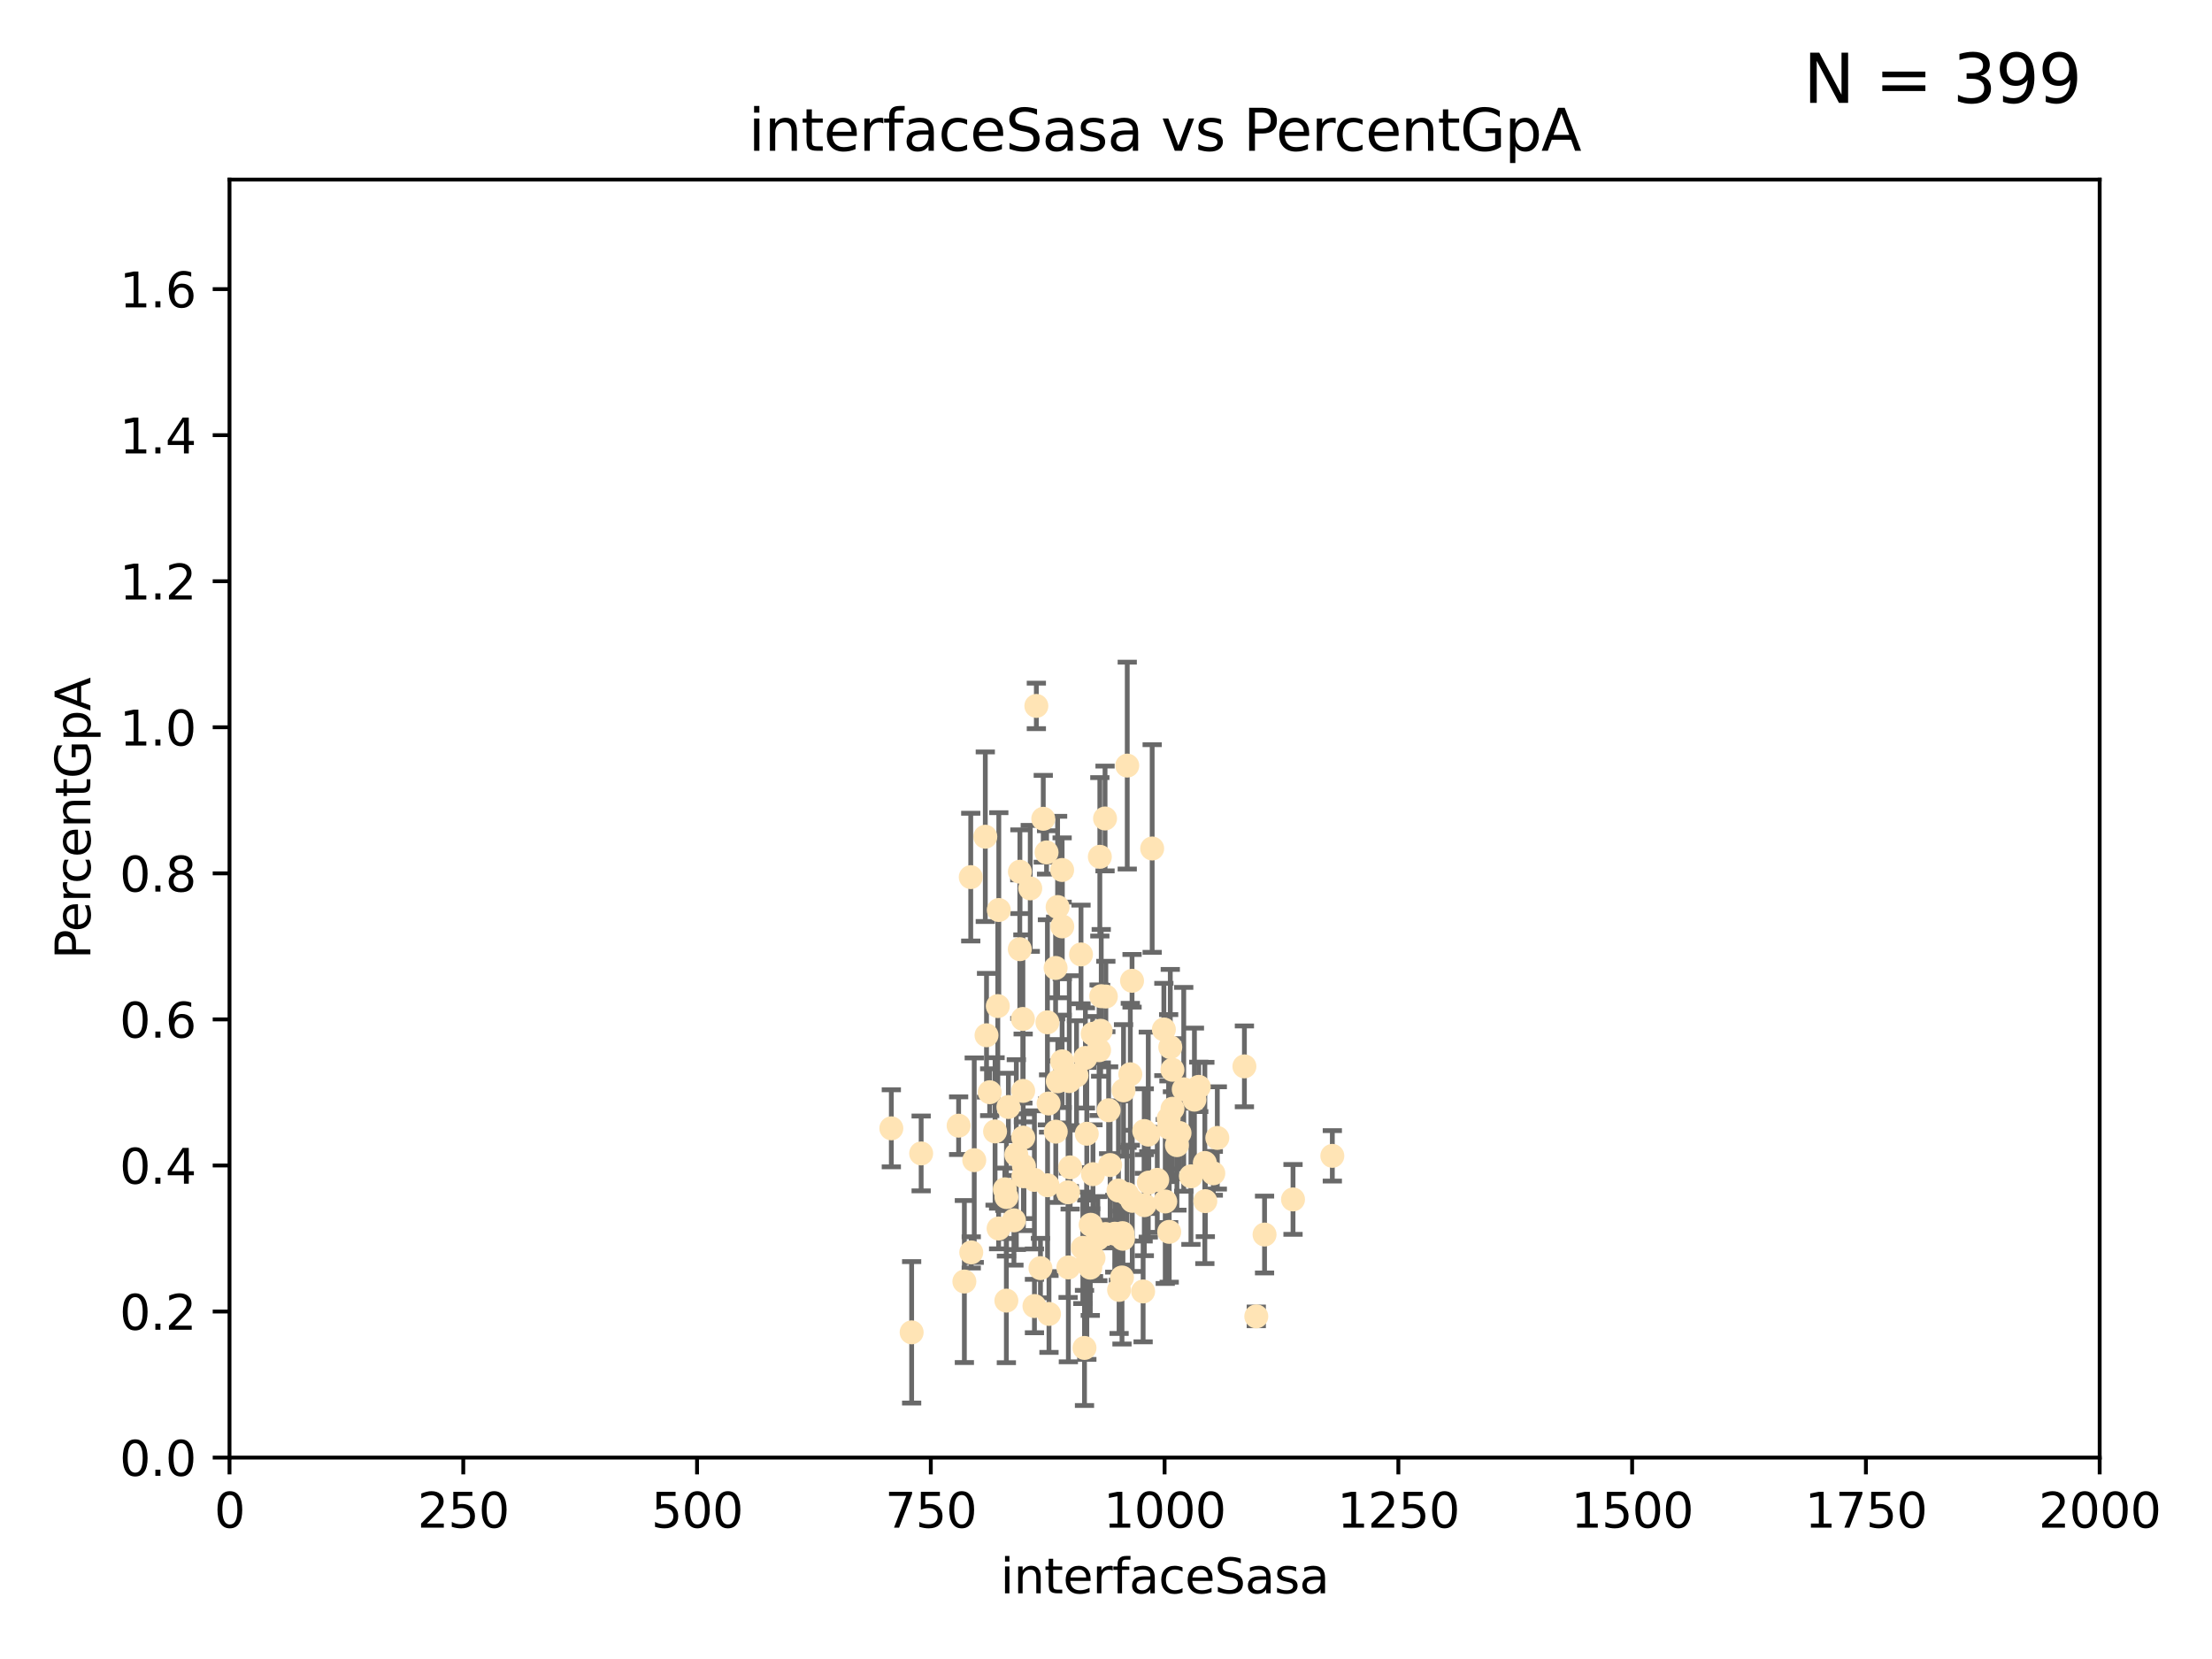 <?xml version="1.0" encoding="utf-8" standalone="no"?>
<!DOCTYPE svg PUBLIC "-//W3C//DTD SVG 1.1//EN"
  "http://www.w3.org/Graphics/SVG/1.1/DTD/svg11.dtd">
<svg xmlns:xlink="http://www.w3.org/1999/xlink" width="460.8pt" height="345.6pt" viewBox="0 0 460.8 345.6" xmlns="http://www.w3.org/2000/svg" version="1.1">
 <defs>
  <style type="text/css">*{stroke-linejoin: round; stroke-linecap: butt}</style>
 </defs>
 <g id="figure_1">
  <g id="patch_1">
   <path d="M 0 345.6 
L 460.8 345.6 
L 460.8 0 
L 0 0 
z
" style="fill: #ffffff"/>
  </g>
  <g id="axes_1">
   <g id="patch_2">
    <path d="M 47.81 303.64 
L 437.4 303.64 
L 437.4 37.411 
L 47.81 37.411 
z
" style="fill: #ffffff"/>
   </g>
   <g id="PathCollection_1">
    <defs>
     <path id="md712e3dde4" d="M 0 1.118 
C 0.297 1.118 0.581 1 0.791 0.791 
C 1 0.581 1.118 0.297 1.118 0 
C 1.118 -0.297 1 -0.581 0.791 -0.791 
C 0.581 -1 0.297 -1.118 0 -1.118 
C -0.297 -1.118 -0.581 -1 -0.791 -0.791 
C -1 -0.581 -1.118 -0.297 -1.118 0 
C -1.118 0.297 -1 0.581 -0.791 0.791 
C -0.581 1 -0.297 1.118 0 1.118 
z
" style="stroke: #ffe4b5"/>
    </defs>
    <g clip-path="url(#p04694c07b2)">
     <use xlink:href="#md712e3dde4" x="243.513" y="234.925" style="fill: #ffe4b5; stroke: #ffe4b5"/>
     <use xlink:href="#md712e3dde4" x="249.725" y="226.411" style="fill: #ffe4b5; stroke: #ffe4b5"/>
     <use xlink:href="#md712e3dde4" x="221.261" y="181.233" style="fill: #ffe4b5; stroke: #ffe4b5"/>
     <use xlink:href="#md712e3dde4" x="243.452" y="233.021" style="fill: #ffe4b5; stroke: #ffe4b5"/>
     <use xlink:href="#md712e3dde4" x="245.718" y="236.024" style="fill: #ffe4b5; stroke: #ffe4b5"/>
     <use xlink:href="#md712e3dde4" x="277.549" y="240.787" style="fill: #ffe4b5; stroke: #ffe4b5"/>
     <use xlink:href="#md712e3dde4" x="215.891" y="147.056" style="fill: #ffe4b5; stroke: #ffe4b5"/>
     <use xlink:href="#md712e3dde4" x="212.464" y="181.594" style="fill: #ffe4b5; stroke: #ffe4b5"/>
     <use xlink:href="#md712e3dde4" x="220.354" y="225.249" style="fill: #ffe4b5; stroke: #ffe4b5"/>
     <use xlink:href="#md712e3dde4" x="245.174" y="238.556" style="fill: #ffe4b5; stroke: #ffe4b5"/>
     <use xlink:href="#md712e3dde4" x="217.332" y="170.567" style="fill: #ffe4b5; stroke: #ffe4b5"/>
     <use xlink:href="#md712e3dde4" x="259.233" y="222.145" style="fill: #ffe4b5; stroke: #ffe4b5"/>
     <use xlink:href="#md712e3dde4" x="212.443" y="197.729" style="fill: #ffe4b5; stroke: #ffe4b5"/>
     <use xlink:href="#md712e3dde4" x="242.455" y="214.456" style="fill: #ffe4b5; stroke: #ffe4b5"/>
     <use xlink:href="#md712e3dde4" x="253.589" y="237.049" style="fill: #ffe4b5; stroke: #ffe4b5"/>
     <use xlink:href="#md712e3dde4" x="244.241" y="222.856" style="fill: #ffe4b5; stroke: #ffe4b5"/>
     <use xlink:href="#md712e3dde4" x="215.495" y="272.073" style="fill: #ffe4b5; stroke: #ffe4b5"/>
     <use xlink:href="#md712e3dde4" x="222.751" y="225.213" style="fill: #ffe4b5; stroke: #ffe4b5"/>
     <use xlink:href="#md712e3dde4" x="240.018" y="176.757" style="fill: #ffe4b5; stroke: #ffe4b5"/>
     <use xlink:href="#md712e3dde4" x="214.621" y="185.065" style="fill: #ffe4b5; stroke: #ffe4b5"/>
     <use xlink:href="#md712e3dde4" x="230.368" y="207.592" style="fill: #ffe4b5; stroke: #ffe4b5"/>
     <use xlink:href="#md712e3dde4" x="225.194" y="198.827" style="fill: #ffe4b5; stroke: #ffe4b5"/>
     <use xlink:href="#md712e3dde4" x="242.743" y="250.289" style="fill: #ffe4b5; stroke: #ffe4b5"/>
     <use xlink:href="#md712e3dde4" x="225.576" y="259.945" style="fill: #ffe4b5; stroke: #ffe4b5"/>
     <use xlink:href="#md712e3dde4" x="233.829" y="256.883" style="fill: #ffe4b5; stroke: #ffe4b5"/>
     <use xlink:href="#md712e3dde4" x="233.732" y="266.121" style="fill: #ffe4b5; stroke: #ffe4b5"/>
     <use xlink:href="#md712e3dde4" x="213.31" y="242.941" style="fill: #ffe4b5; stroke: #ffe4b5"/>
     <use xlink:href="#md712e3dde4" x="263.429" y="257.179" style="fill: #ffe4b5; stroke: #ffe4b5"/>
     <use xlink:href="#md712e3dde4" x="235.826" y="204.315" style="fill: #ffe4b5; stroke: #ffe4b5"/>
     <use xlink:href="#md712e3dde4" x="250.993" y="242.265" style="fill: #ffe4b5; stroke: #ffe4b5"/>
     <use xlink:href="#md712e3dde4" x="227.621" y="215.363" style="fill: #ffe4b5; stroke: #ffe4b5"/>
     <use xlink:href="#md712e3dde4" x="207.861" y="209.587" style="fill: #ffe4b5; stroke: #ffe4b5"/>
     <use xlink:href="#md712e3dde4" x="226.396" y="236.182" style="fill: #ffe4b5; stroke: #ffe4b5"/>
     <use xlink:href="#md712e3dde4" x="218.443" y="229.879" style="fill: #ffe4b5; stroke: #ffe4b5"/>
     <use xlink:href="#md712e3dde4" x="205.512" y="215.664" style="fill: #ffe4b5; stroke: #ffe4b5"/>
     <use xlink:href="#md712e3dde4" x="234.827" y="159.486" style="fill: #ffe4b5; stroke: #ffe4b5"/>
     <use xlink:href="#md712e3dde4" x="243.569" y="256.619" style="fill: #ffe4b5; stroke: #ffe4b5"/>
     <use xlink:href="#md712e3dde4" x="219.9" y="201.644" style="fill: #ffe4b5; stroke: #ffe4b5"/>
     <use xlink:href="#md712e3dde4" x="222.506" y="248.374" style="fill: #ffe4b5; stroke: #ffe4b5"/>
     <use xlink:href="#md712e3dde4" x="211.22" y="254.217" style="fill: #ffe4b5; stroke: #ffe4b5"/>
     <use xlink:href="#md712e3dde4" x="210.066" y="230.61" style="fill: #ffe4b5; stroke: #ffe4b5"/>
     <use xlink:href="#md712e3dde4" x="235.873" y="250.156" style="fill: #ffe4b5; stroke: #ffe4b5"/>
     <use xlink:href="#md712e3dde4" x="239.319" y="246.351" style="fill: #ffe4b5; stroke: #ffe4b5"/>
     <use xlink:href="#md712e3dde4" x="234.782" y="248.766" style="fill: #ffe4b5; stroke: #ffe4b5"/>
     <use xlink:href="#md712e3dde4" x="252.754" y="244.425" style="fill: #ffe4b5; stroke: #ffe4b5"/>
     <use xlink:href="#md712e3dde4" x="208.07" y="189.571" style="fill: #ffe4b5; stroke: #ffe4b5"/>
     <use xlink:href="#md712e3dde4" x="218.018" y="177.573" style="fill: #ffe4b5; stroke: #ffe4b5"/>
     <use xlink:href="#md712e3dde4" x="234.052" y="227.141" style="fill: #ffe4b5; stroke: #ffe4b5"/>
     <use xlink:href="#md712e3dde4" x="213.086" y="212.269" style="fill: #ffe4b5; stroke: #ffe4b5"/>
     <use xlink:href="#md712e3dde4" x="202.954" y="241.685" style="fill: #ffe4b5; stroke: #ffe4b5"/>
     <use xlink:href="#md712e3dde4" x="200.897" y="266.966" style="fill: #ffe4b5; stroke: #ffe4b5"/>
     <use xlink:href="#md712e3dde4" x="215.488" y="245.794" style="fill: #ffe4b5; stroke: #ffe4b5"/>
     <use xlink:href="#md712e3dde4" x="225.921" y="280.798" style="fill: #ffe4b5; stroke: #ffe4b5"/>
     <use xlink:href="#md712e3dde4" x="221.291" y="192.99" style="fill: #ffe4b5; stroke: #ffe4b5"/>
     <use xlink:href="#md712e3dde4" x="199.699" y="234.499" style="fill: #ffe4b5; stroke: #ffe4b5"/>
     <use xlink:href="#md712e3dde4" x="248.823" y="229.08" style="fill: #ffe4b5; stroke: #ffe4b5"/>
     <use xlink:href="#md712e3dde4" x="235.464" y="223.789" style="fill: #ffe4b5; stroke: #ffe4b5"/>
     <use xlink:href="#md712e3dde4" x="209.644" y="270.942" style="fill: #ffe4b5; stroke: #ffe4b5"/>
     <use xlink:href="#md712e3dde4" x="209.663" y="249.368" style="fill: #ffe4b5; stroke: #ffe4b5"/>
     <use xlink:href="#md712e3dde4" x="251.09" y="250.219" style="fill: #ffe4b5; stroke: #ffe4b5"/>
     <use xlink:href="#md712e3dde4" x="221.261" y="221.096" style="fill: #ffe4b5; stroke: #ffe4b5"/>
     <use xlink:href="#md712e3dde4" x="222.933" y="243.187" style="fill: #ffe4b5; stroke: #ffe4b5"/>
     <use xlink:href="#md712e3dde4" x="207.291" y="235.695" style="fill: #ffe4b5; stroke: #ffe4b5"/>
     <use xlink:href="#md712e3dde4" x="230.304" y="257.072" style="fill: #ffe4b5; stroke: #ffe4b5"/>
     <use xlink:href="#md712e3dde4" x="189.913" y="277.551" style="fill: #ffe4b5; stroke: #ffe4b5"/>
     <use xlink:href="#md712e3dde4" x="248.092" y="245.048" style="fill: #ffe4b5; stroke: #ffe4b5"/>
     <use xlink:href="#md712e3dde4" x="213.16" y="236.977" style="fill: #ffe4b5; stroke: #ffe4b5"/>
     <use xlink:href="#md712e3dde4" x="238.37" y="235.615" style="fill: #ffe4b5; stroke: #ffe4b5"/>
     <use xlink:href="#md712e3dde4" x="227.125" y="264.074" style="fill: #ffe4b5; stroke: #ffe4b5"/>
     <use xlink:href="#md712e3dde4" x="244.251" y="230.974" style="fill: #ffe4b5; stroke: #ffe4b5"/>
     <use xlink:href="#md712e3dde4" x="246.594" y="226.92" style="fill: #ffe4b5; stroke: #ffe4b5"/>
     <use xlink:href="#md712e3dde4" x="229.408" y="207.524" style="fill: #ffe4b5; stroke: #ffe4b5"/>
     <use xlink:href="#md712e3dde4" x="222.561" y="264.031" style="fill: #ffe4b5; stroke: #ffe4b5"/>
     <use xlink:href="#md712e3dde4" x="218.197" y="212.964" style="fill: #ffe4b5; stroke: #ffe4b5"/>
     <use xlink:href="#md712e3dde4" x="211.718" y="240.526" style="fill: #ffe4b5; stroke: #ffe4b5"/>
     <use xlink:href="#md712e3dde4" x="269.36" y="249.862" style="fill: #ffe4b5; stroke: #ffe4b5"/>
     <use xlink:href="#md712e3dde4" x="226.108" y="220.387" style="fill: #ffe4b5; stroke: #ffe4b5"/>
     <use xlink:href="#md712e3dde4" x="205.257" y="174.301" style="fill: #ffe4b5; stroke: #ffe4b5"/>
     <use xlink:href="#md712e3dde4" x="185.68" y="235.05" style="fill: #ffe4b5; stroke: #ffe4b5"/>
     <use xlink:href="#md712e3dde4" x="238.134" y="269.032" style="fill: #ffe4b5; stroke: #ffe4b5"/>
     <use xlink:href="#md712e3dde4" x="233.126" y="268.709" style="fill: #ffe4b5; stroke: #ffe4b5"/>
     <use xlink:href="#md712e3dde4" x="241.078" y="245.785" style="fill: #ffe4b5; stroke: #ffe4b5"/>
     <use xlink:href="#md712e3dde4" x="227.801" y="262.072" style="fill: #ffe4b5; stroke: #ffe4b5"/>
     <use xlink:href="#md712e3dde4" x="206.169" y="227.528" style="fill: #ffe4b5; stroke: #ffe4b5"/>
     <use xlink:href="#md712e3dde4" x="239.206" y="236.359" style="fill: #ffe4b5; stroke: #ffe4b5"/>
     <use xlink:href="#md712e3dde4" x="228.693" y="258.03" style="fill: #ffe4b5; stroke: #ffe4b5"/>
     <use xlink:href="#md712e3dde4" x="230.95" y="231.285" style="fill: #ffe4b5; stroke: #ffe4b5"/>
     <use xlink:href="#md712e3dde4" x="216.746" y="264.173" style="fill: #ffe4b5; stroke: #ffe4b5"/>
     <use xlink:href="#md712e3dde4" x="213.144" y="227.252" style="fill: #ffe4b5; stroke: #ffe4b5"/>
     <use xlink:href="#md712e3dde4" x="219.935" y="235.745" style="fill: #ffe4b5; stroke: #ffe4b5"/>
     <use xlink:href="#md712e3dde4" x="202.329" y="260.898" style="fill: #ffe4b5; stroke: #ffe4b5"/>
     <use xlink:href="#md712e3dde4" x="232.224" y="257.002" style="fill: #ffe4b5; stroke: #ffe4b5"/>
     <use xlink:href="#md712e3dde4" x="224.261" y="224.019" style="fill: #ffe4b5; stroke: #ffe4b5"/>
     <use xlink:href="#md712e3dde4" x="202.224" y="182.721" style="fill: #ffe4b5; stroke: #ffe4b5"/>
     <use xlink:href="#md712e3dde4" x="233.923" y="258.061" style="fill: #ffe4b5; stroke: #ffe4b5"/>
     <use xlink:href="#md712e3dde4" x="229.285" y="214.727" style="fill: #ffe4b5; stroke: #ffe4b5"/>
     <use xlink:href="#md712e3dde4" x="209.328" y="247.753" style="fill: #ffe4b5; stroke: #ffe4b5"/>
     <use xlink:href="#md712e3dde4" x="208.029" y="255.921" style="fill: #ffe4b5; stroke: #ffe4b5"/>
     <use xlink:href="#md712e3dde4" x="227.688" y="244.603" style="fill: #ffe4b5; stroke: #ffe4b5"/>
     <use xlink:href="#md712e3dde4" x="218.522" y="273.715" style="fill: #ffe4b5; stroke: #ffe4b5"/>
     <use xlink:href="#md712e3dde4" x="220.319" y="188.952" style="fill: #ffe4b5; stroke: #ffe4b5"/>
     <use xlink:href="#md712e3dde4" x="229.117" y="178.487" style="fill: #ffe4b5; stroke: #ffe4b5"/>
     <use xlink:href="#md712e3dde4" x="227.205" y="255.142" style="fill: #ffe4b5; stroke: #ffe4b5"/>
     <use xlink:href="#md712e3dde4" x="226.41" y="263.219" style="fill: #ffe4b5; stroke: #ffe4b5"/>
     <use xlink:href="#md712e3dde4" x="218.226" y="246.911" style="fill: #ffe4b5; stroke: #ffe4b5"/>
     <use xlink:href="#md712e3dde4" x="191.894" y="240.283" style="fill: #ffe4b5; stroke: #ffe4b5"/>
     <use xlink:href="#md712e3dde4" x="243.791" y="218.143" style="fill: #ffe4b5; stroke: #ffe4b5"/>
     <use xlink:href="#md712e3dde4" x="232.996" y="248.009" style="fill: #ffe4b5; stroke: #ffe4b5"/>
     <use xlink:href="#md712e3dde4" x="230.202" y="170.505" style="fill: #ffe4b5; stroke: #ffe4b5"/>
     <use xlink:href="#md712e3dde4" x="228.96" y="218.781" style="fill: #ffe4b5; stroke: #ffe4b5"/>
     <use xlink:href="#md712e3dde4" x="261.707" y="274.226" style="fill: #ffe4b5; stroke: #ffe4b5"/>
     <use xlink:href="#md712e3dde4" x="238.38" y="251.06" style="fill: #ffe4b5; stroke: #ffe4b5"/>
     <use xlink:href="#md712e3dde4" x="231.26" y="242.696" style="fill: #ffe4b5; stroke: #ffe4b5"/>
     <use xlink:href="#md712e3dde4" x="213.195" y="245.033" style="fill: #ffe4b5; stroke: #ffe4b5"/>
    </g>
   </g>
   <g id="matplotlib.axis_1">
    <g id="xtick_1">
     <g id="line2d_1">
      <defs>
       <path id="mca8549caf9" d="M 0 0 
L 0 3.5 
" style="stroke: #000000; stroke-width: 0.8"/>
      </defs>
      <g>
       <use xlink:href="#mca8549caf9" x="47.81" y="303.64" style="stroke: #000000; stroke-width: 0.8"/>
      </g>
     </g>
     <g id="text_1">
      <!-- 0 -->
      <g transform="translate(44.629 318.238)scale(0.1 -0.1)">
       <defs>
        <path id="DejaVuSans-30" d="M 2034 4250 
Q 1547 4250 1301 3770 
Q 1056 3291 1056 2328 
Q 1056 1369 1301 889 
Q 1547 409 2034 409 
Q 2525 409 2770 889 
Q 3016 1369 3016 2328 
Q 3016 3291 2770 3770 
Q 2525 4250 2034 4250 
z
M 2034 4750 
Q 2819 4750 3233 4129 
Q 3647 3509 3647 2328 
Q 3647 1150 3233 529 
Q 2819 -91 2034 -91 
Q 1250 -91 836 529 
Q 422 1150 422 2328 
Q 422 3509 836 4129 
Q 1250 4750 2034 4750 
z
" transform="scale(0.016)"/>
       </defs>
       <use xlink:href="#DejaVuSans-30"/>
      </g>
     </g>
    </g>
    <g id="xtick_2">
     <g id="line2d_2">
      <g>
       <use xlink:href="#mca8549caf9" x="96.509" y="303.64" style="stroke: #000000; stroke-width: 0.8"/>
      </g>
     </g>
     <g id="text_2">
      <!-- 250 -->
      <g transform="translate(86.965 318.238)scale(0.1 -0.1)">
       <defs>
        <path id="DejaVuSans-32" d="M 1228 531 
L 3431 531 
L 3431 0 
L 469 0 
L 469 531 
Q 828 903 1448 1529 
Q 2069 2156 2228 2338 
Q 2531 2678 2651 2914 
Q 2772 3150 2772 3378 
Q 2772 3750 2511 3984 
Q 2250 4219 1831 4219 
Q 1534 4219 1204 4116 
Q 875 4013 500 3803 
L 500 4441 
Q 881 4594 1212 4672 
Q 1544 4750 1819 4750 
Q 2544 4750 2975 4387 
Q 3406 4025 3406 3419 
Q 3406 3131 3298 2873 
Q 3191 2616 2906 2266 
Q 2828 2175 2409 1742 
Q 1991 1309 1228 531 
z
" transform="scale(0.016)"/>
        <path id="DejaVuSans-35" d="M 691 4666 
L 3169 4666 
L 3169 4134 
L 1269 4134 
L 1269 2991 
Q 1406 3038 1543 3061 
Q 1681 3084 1819 3084 
Q 2600 3084 3056 2656 
Q 3513 2228 3513 1497 
Q 3513 744 3044 326 
Q 2575 -91 1722 -91 
Q 1428 -91 1123 -41 
Q 819 9 494 109 
L 494 744 
Q 775 591 1075 516 
Q 1375 441 1709 441 
Q 2250 441 2565 725 
Q 2881 1009 2881 1497 
Q 2881 1984 2565 2268 
Q 2250 2553 1709 2553 
Q 1456 2553 1204 2497 
Q 953 2441 691 2322 
L 691 4666 
z
" transform="scale(0.016)"/>
       </defs>
       <use xlink:href="#DejaVuSans-32"/>
       <use xlink:href="#DejaVuSans-35" x="63.623"/>
       <use xlink:href="#DejaVuSans-30" x="127.246"/>
      </g>
     </g>
    </g>
    <g id="xtick_3">
     <g id="line2d_3">
      <g>
       <use xlink:href="#mca8549caf9" x="145.208" y="303.64" style="stroke: #000000; stroke-width: 0.8"/>
      </g>
     </g>
     <g id="text_3">
      <!-- 500 -->
      <g transform="translate(135.664 318.238)scale(0.1 -0.1)">
       <use xlink:href="#DejaVuSans-35"/>
       <use xlink:href="#DejaVuSans-30" x="63.623"/>
       <use xlink:href="#DejaVuSans-30" x="127.246"/>
      </g>
     </g>
    </g>
    <g id="xtick_4">
     <g id="line2d_4">
      <g>
       <use xlink:href="#mca8549caf9" x="193.906" y="303.64" style="stroke: #000000; stroke-width: 0.8"/>
      </g>
     </g>
     <g id="text_4">
      <!-- 750 -->
      <g transform="translate(184.363 318.238)scale(0.1 -0.1)">
       <defs>
        <path id="DejaVuSans-37" d="M 525 4666 
L 3525 4666 
L 3525 4397 
L 1831 0 
L 1172 0 
L 2766 4134 
L 525 4134 
L 525 4666 
z
" transform="scale(0.016)"/>
       </defs>
       <use xlink:href="#DejaVuSans-37"/>
       <use xlink:href="#DejaVuSans-35" x="63.623"/>
       <use xlink:href="#DejaVuSans-30" x="127.246"/>
      </g>
     </g>
    </g>
    <g id="xtick_5">
     <g id="line2d_5">
      <g>
       <use xlink:href="#mca8549caf9" x="242.605" y="303.64" style="stroke: #000000; stroke-width: 0.8"/>
      </g>
     </g>
     <g id="text_5">
      <!-- 1000 -->
      <g transform="translate(229.88 318.238)scale(0.1 -0.1)">
       <defs>
        <path id="DejaVuSans-31" d="M 794 531 
L 1825 531 
L 1825 4091 
L 703 3866 
L 703 4441 
L 1819 4666 
L 2450 4666 
L 2450 531 
L 3481 531 
L 3481 0 
L 794 0 
L 794 531 
z
" transform="scale(0.016)"/>
       </defs>
       <use xlink:href="#DejaVuSans-31"/>
       <use xlink:href="#DejaVuSans-30" x="63.623"/>
       <use xlink:href="#DejaVuSans-30" x="127.246"/>
       <use xlink:href="#DejaVuSans-30" x="190.869"/>
      </g>
     </g>
    </g>
    <g id="xtick_6">
     <g id="line2d_6">
      <g>
       <use xlink:href="#mca8549caf9" x="291.304" y="303.64" style="stroke: #000000; stroke-width: 0.8"/>
      </g>
     </g>
     <g id="text_6">
      <!-- 1250 -->
      <g transform="translate(278.579 318.238)scale(0.1 -0.1)">
       <use xlink:href="#DejaVuSans-31"/>
       <use xlink:href="#DejaVuSans-32" x="63.623"/>
       <use xlink:href="#DejaVuSans-35" x="127.246"/>
       <use xlink:href="#DejaVuSans-30" x="190.869"/>
      </g>
     </g>
    </g>
    <g id="xtick_7">
     <g id="line2d_7">
      <g>
       <use xlink:href="#mca8549caf9" x="340.002" y="303.64" style="stroke: #000000; stroke-width: 0.8"/>
      </g>
     </g>
     <g id="text_7">
      <!-- 1500 -->
      <g transform="translate(327.277 318.238)scale(0.1 -0.1)">
       <use xlink:href="#DejaVuSans-31"/>
       <use xlink:href="#DejaVuSans-35" x="63.623"/>
       <use xlink:href="#DejaVuSans-30" x="127.246"/>
       <use xlink:href="#DejaVuSans-30" x="190.869"/>
      </g>
     </g>
    </g>
    <g id="xtick_8">
     <g id="line2d_8">
      <g>
       <use xlink:href="#mca8549caf9" x="388.701" y="303.64" style="stroke: #000000; stroke-width: 0.8"/>
      </g>
     </g>
     <g id="text_8">
      <!-- 1750 -->
      <g transform="translate(375.976 318.238)scale(0.1 -0.1)">
       <use xlink:href="#DejaVuSans-31"/>
       <use xlink:href="#DejaVuSans-37" x="63.623"/>
       <use xlink:href="#DejaVuSans-35" x="127.246"/>
       <use xlink:href="#DejaVuSans-30" x="190.869"/>
      </g>
     </g>
    </g>
    <g id="xtick_9">
     <g id="line2d_9">
      <g>
       <use xlink:href="#mca8549caf9" x="437.4" y="303.64" style="stroke: #000000; stroke-width: 0.8"/>
      </g>
     </g>
     <g id="text_9">
      <!-- 2000 -->
      <g transform="translate(424.675 318.238)scale(0.1 -0.1)">
       <use xlink:href="#DejaVuSans-32"/>
       <use xlink:href="#DejaVuSans-30" x="63.623"/>
       <use xlink:href="#DejaVuSans-30" x="127.246"/>
       <use xlink:href="#DejaVuSans-30" x="190.869"/>
      </g>
     </g>
    </g>
    <g id="text_10">
     <!-- interfaceSasa -->
     <g transform="translate(208.398 331.917)scale(0.1 -0.1)">
      <defs>
       <path id="DejaVuSans-69" d="M 603 3500 
L 1178 3500 
L 1178 0 
L 603 0 
L 603 3500 
z
M 603 4863 
L 1178 4863 
L 1178 4134 
L 603 4134 
L 603 4863 
z
" transform="scale(0.016)"/>
       <path id="DejaVuSans-6e" d="M 3513 2113 
L 3513 0 
L 2938 0 
L 2938 2094 
Q 2938 2591 2744 2837 
Q 2550 3084 2163 3084 
Q 1697 3084 1428 2787 
Q 1159 2491 1159 1978 
L 1159 0 
L 581 0 
L 581 3500 
L 1159 3500 
L 1159 2956 
Q 1366 3272 1645 3428 
Q 1925 3584 2291 3584 
Q 2894 3584 3203 3211 
Q 3513 2838 3513 2113 
z
" transform="scale(0.016)"/>
       <path id="DejaVuSans-74" d="M 1172 4494 
L 1172 3500 
L 2356 3500 
L 2356 3053 
L 1172 3053 
L 1172 1153 
Q 1172 725 1289 603 
Q 1406 481 1766 481 
L 2356 481 
L 2356 0 
L 1766 0 
Q 1100 0 847 248 
Q 594 497 594 1153 
L 594 3053 
L 172 3053 
L 172 3500 
L 594 3500 
L 594 4494 
L 1172 4494 
z
" transform="scale(0.016)"/>
       <path id="DejaVuSans-65" d="M 3597 1894 
L 3597 1613 
L 953 1613 
Q 991 1019 1311 708 
Q 1631 397 2203 397 
Q 2534 397 2845 478 
Q 3156 559 3463 722 
L 3463 178 
Q 3153 47 2828 -22 
Q 2503 -91 2169 -91 
Q 1331 -91 842 396 
Q 353 884 353 1716 
Q 353 2575 817 3079 
Q 1281 3584 2069 3584 
Q 2775 3584 3186 3129 
Q 3597 2675 3597 1894 
z
M 3022 2063 
Q 3016 2534 2758 2815 
Q 2500 3097 2075 3097 
Q 1594 3097 1305 2825 
Q 1016 2553 972 2059 
L 3022 2063 
z
" transform="scale(0.016)"/>
       <path id="DejaVuSans-72" d="M 2631 2963 
Q 2534 3019 2420 3045 
Q 2306 3072 2169 3072 
Q 1681 3072 1420 2755 
Q 1159 2438 1159 1844 
L 1159 0 
L 581 0 
L 581 3500 
L 1159 3500 
L 1159 2956 
Q 1341 3275 1631 3429 
Q 1922 3584 2338 3584 
Q 2397 3584 2469 3576 
Q 2541 3569 2628 3553 
L 2631 2963 
z
" transform="scale(0.016)"/>
       <path id="DejaVuSans-66" d="M 2375 4863 
L 2375 4384 
L 1825 4384 
Q 1516 4384 1395 4259 
Q 1275 4134 1275 3809 
L 1275 3500 
L 2222 3500 
L 2222 3053 
L 1275 3053 
L 1275 0 
L 697 0 
L 697 3053 
L 147 3053 
L 147 3500 
L 697 3500 
L 697 3744 
Q 697 4328 969 4595 
Q 1241 4863 1831 4863 
L 2375 4863 
z
" transform="scale(0.016)"/>
       <path id="DejaVuSans-61" d="M 2194 1759 
Q 1497 1759 1228 1600 
Q 959 1441 959 1056 
Q 959 750 1161 570 
Q 1363 391 1709 391 
Q 2188 391 2477 730 
Q 2766 1069 2766 1631 
L 2766 1759 
L 2194 1759 
z
M 3341 1997 
L 3341 0 
L 2766 0 
L 2766 531 
Q 2569 213 2275 61 
Q 1981 -91 1556 -91 
Q 1019 -91 701 211 
Q 384 513 384 1019 
Q 384 1609 779 1909 
Q 1175 2209 1959 2209 
L 2766 2209 
L 2766 2266 
Q 2766 2663 2505 2880 
Q 2244 3097 1772 3097 
Q 1472 3097 1187 3025 
Q 903 2953 641 2809 
L 641 3341 
Q 956 3463 1253 3523 
Q 1550 3584 1831 3584 
Q 2591 3584 2966 3190 
Q 3341 2797 3341 1997 
z
" transform="scale(0.016)"/>
       <path id="DejaVuSans-63" d="M 3122 3366 
L 3122 2828 
Q 2878 2963 2633 3030 
Q 2388 3097 2138 3097 
Q 1578 3097 1268 2742 
Q 959 2388 959 1747 
Q 959 1106 1268 751 
Q 1578 397 2138 397 
Q 2388 397 2633 464 
Q 2878 531 3122 666 
L 3122 134 
Q 2881 22 2623 -34 
Q 2366 -91 2075 -91 
Q 1284 -91 818 406 
Q 353 903 353 1747 
Q 353 2603 823 3093 
Q 1294 3584 2113 3584 
Q 2378 3584 2631 3529 
Q 2884 3475 3122 3366 
z
" transform="scale(0.016)"/>
       <path id="DejaVuSans-53" d="M 3425 4513 
L 3425 3897 
Q 3066 4069 2747 4153 
Q 2428 4238 2131 4238 
Q 1616 4238 1336 4038 
Q 1056 3838 1056 3469 
Q 1056 3159 1242 3001 
Q 1428 2844 1947 2747 
L 2328 2669 
Q 3034 2534 3370 2195 
Q 3706 1856 3706 1288 
Q 3706 609 3251 259 
Q 2797 -91 1919 -91 
Q 1588 -91 1214 -16 
Q 841 59 441 206 
L 441 856 
Q 825 641 1194 531 
Q 1563 422 1919 422 
Q 2459 422 2753 634 
Q 3047 847 3047 1241 
Q 3047 1584 2836 1778 
Q 2625 1972 2144 2069 
L 1759 2144 
Q 1053 2284 737 2584 
Q 422 2884 422 3419 
Q 422 4038 858 4394 
Q 1294 4750 2059 4750 
Q 2388 4750 2728 4690 
Q 3069 4631 3425 4513 
z
" transform="scale(0.016)"/>
       <path id="DejaVuSans-73" d="M 2834 3397 
L 2834 2853 
Q 2591 2978 2328 3040 
Q 2066 3103 1784 3103 
Q 1356 3103 1142 2972 
Q 928 2841 928 2578 
Q 928 2378 1081 2264 
Q 1234 2150 1697 2047 
L 1894 2003 
Q 2506 1872 2764 1633 
Q 3022 1394 3022 966 
Q 3022 478 2636 193 
Q 2250 -91 1575 -91 
Q 1294 -91 989 -36 
Q 684 19 347 128 
L 347 722 
Q 666 556 975 473 
Q 1284 391 1588 391 
Q 1994 391 2212 530 
Q 2431 669 2431 922 
Q 2431 1156 2273 1281 
Q 2116 1406 1581 1522 
L 1381 1569 
Q 847 1681 609 1914 
Q 372 2147 372 2553 
Q 372 3047 722 3315 
Q 1072 3584 1716 3584 
Q 2034 3584 2315 3537 
Q 2597 3491 2834 3397 
z
" transform="scale(0.016)"/>
      </defs>
      <use xlink:href="#DejaVuSans-69"/>
      <use xlink:href="#DejaVuSans-6e" x="27.783"/>
      <use xlink:href="#DejaVuSans-74" x="91.162"/>
      <use xlink:href="#DejaVuSans-65" x="130.371"/>
      <use xlink:href="#DejaVuSans-72" x="191.895"/>
      <use xlink:href="#DejaVuSans-66" x="233.008"/>
      <use xlink:href="#DejaVuSans-61" x="268.213"/>
      <use xlink:href="#DejaVuSans-63" x="329.492"/>
      <use xlink:href="#DejaVuSans-65" x="384.473"/>
      <use xlink:href="#DejaVuSans-53" x="445.996"/>
      <use xlink:href="#DejaVuSans-61" x="509.473"/>
      <use xlink:href="#DejaVuSans-73" x="570.752"/>
      <use xlink:href="#DejaVuSans-61" x="622.852"/>
     </g>
    </g>
   </g>
   <g id="matplotlib.axis_2">
    <g id="ytick_1">
     <g id="line2d_10">
      <defs>
       <path id="m28f067752d" d="M 0 0 
L -3.5 0 
" style="stroke: #000000; stroke-width: 0.8"/>
      </defs>
      <g>
       <use xlink:href="#m28f067752d" x="47.81" y="303.64" style="stroke: #000000; stroke-width: 0.8"/>
      </g>
     </g>
     <g id="text_11">
      <!-- 0.0 -->
      <g transform="translate(24.907 307.439)scale(0.1 -0.1)">
       <defs>
        <path id="DejaVuSans-2e" d="M 684 794 
L 1344 794 
L 1344 0 
L 684 0 
L 684 794 
z
" transform="scale(0.016)"/>
       </defs>
       <use xlink:href="#DejaVuSans-30"/>
       <use xlink:href="#DejaVuSans-2e" x="63.623"/>
       <use xlink:href="#DejaVuSans-30" x="95.41"/>
      </g>
     </g>
    </g>
    <g id="ytick_2">
     <g id="line2d_11">
      <g>
       <use xlink:href="#m28f067752d" x="47.81" y="273.214" style="stroke: #000000; stroke-width: 0.8"/>
      </g>
     </g>
     <g id="text_12">
      <!-- 0.2 -->
      <g transform="translate(24.907 277.013)scale(0.1 -0.1)">
       <use xlink:href="#DejaVuSans-30"/>
       <use xlink:href="#DejaVuSans-2e" x="63.623"/>
       <use xlink:href="#DejaVuSans-32" x="95.41"/>
      </g>
     </g>
    </g>
    <g id="ytick_3">
     <g id="line2d_12">
      <g>
       <use xlink:href="#m28f067752d" x="47.81" y="242.788" style="stroke: #000000; stroke-width: 0.8"/>
      </g>
     </g>
     <g id="text_13">
      <!-- 0.4 -->
      <g transform="translate(24.907 246.587)scale(0.1 -0.1)">
       <defs>
        <path id="DejaVuSans-34" d="M 2419 4116 
L 825 1625 
L 2419 1625 
L 2419 4116 
z
M 2253 4666 
L 3047 4666 
L 3047 1625 
L 3713 1625 
L 3713 1100 
L 3047 1100 
L 3047 0 
L 2419 0 
L 2419 1100 
L 313 1100 
L 313 1709 
L 2253 4666 
z
" transform="scale(0.016)"/>
       </defs>
       <use xlink:href="#DejaVuSans-30"/>
       <use xlink:href="#DejaVuSans-2e" x="63.623"/>
       <use xlink:href="#DejaVuSans-34" x="95.41"/>
      </g>
     </g>
    </g>
    <g id="ytick_4">
     <g id="line2d_13">
      <g>
       <use xlink:href="#m28f067752d" x="47.81" y="212.362" style="stroke: #000000; stroke-width: 0.8"/>
      </g>
     </g>
     <g id="text_14">
      <!-- 0.6 -->
      <g transform="translate(24.907 216.161)scale(0.1 -0.1)">
       <defs>
        <path id="DejaVuSans-36" d="M 2113 2584 
Q 1688 2584 1439 2293 
Q 1191 2003 1191 1497 
Q 1191 994 1439 701 
Q 1688 409 2113 409 
Q 2538 409 2786 701 
Q 3034 994 3034 1497 
Q 3034 2003 2786 2293 
Q 2538 2584 2113 2584 
z
M 3366 4563 
L 3366 3988 
Q 3128 4100 2886 4159 
Q 2644 4219 2406 4219 
Q 1781 4219 1451 3797 
Q 1122 3375 1075 2522 
Q 1259 2794 1537 2939 
Q 1816 3084 2150 3084 
Q 2853 3084 3261 2657 
Q 3669 2231 3669 1497 
Q 3669 778 3244 343 
Q 2819 -91 2113 -91 
Q 1303 -91 875 529 
Q 447 1150 447 2328 
Q 447 3434 972 4092 
Q 1497 4750 2381 4750 
Q 2619 4750 2861 4703 
Q 3103 4656 3366 4563 
z
" transform="scale(0.016)"/>
       </defs>
       <use xlink:href="#DejaVuSans-30"/>
       <use xlink:href="#DejaVuSans-2e" x="63.623"/>
       <use xlink:href="#DejaVuSans-36" x="95.41"/>
      </g>
     </g>
    </g>
    <g id="ytick_5">
     <g id="line2d_14">
      <g>
       <use xlink:href="#m28f067752d" x="47.81" y="181.935" style="stroke: #000000; stroke-width: 0.8"/>
      </g>
     </g>
     <g id="text_15">
      <!-- 0.8 -->
      <g transform="translate(24.907 185.735)scale(0.1 -0.1)">
       <defs>
        <path id="DejaVuSans-38" d="M 2034 2216 
Q 1584 2216 1326 1975 
Q 1069 1734 1069 1313 
Q 1069 891 1326 650 
Q 1584 409 2034 409 
Q 2484 409 2743 651 
Q 3003 894 3003 1313 
Q 3003 1734 2745 1975 
Q 2488 2216 2034 2216 
z
M 1403 2484 
Q 997 2584 770 2862 
Q 544 3141 544 3541 
Q 544 4100 942 4425 
Q 1341 4750 2034 4750 
Q 2731 4750 3128 4425 
Q 3525 4100 3525 3541 
Q 3525 3141 3298 2862 
Q 3072 2584 2669 2484 
Q 3125 2378 3379 2068 
Q 3634 1759 3634 1313 
Q 3634 634 3220 271 
Q 2806 -91 2034 -91 
Q 1263 -91 848 271 
Q 434 634 434 1313 
Q 434 1759 690 2068 
Q 947 2378 1403 2484 
z
M 1172 3481 
Q 1172 3119 1398 2916 
Q 1625 2713 2034 2713 
Q 2441 2713 2670 2916 
Q 2900 3119 2900 3481 
Q 2900 3844 2670 4047 
Q 2441 4250 2034 4250 
Q 1625 4250 1398 4047 
Q 1172 3844 1172 3481 
z
" transform="scale(0.016)"/>
       </defs>
       <use xlink:href="#DejaVuSans-30"/>
       <use xlink:href="#DejaVuSans-2e" x="63.623"/>
       <use xlink:href="#DejaVuSans-38" x="95.41"/>
      </g>
     </g>
    </g>
    <g id="ytick_6">
     <g id="line2d_15">
      <g>
       <use xlink:href="#m28f067752d" x="47.81" y="151.509" style="stroke: #000000; stroke-width: 0.8"/>
      </g>
     </g>
     <g id="text_16">
      <!-- 1.0 -->
      <g transform="translate(24.907 155.308)scale(0.1 -0.1)">
       <use xlink:href="#DejaVuSans-31"/>
       <use xlink:href="#DejaVuSans-2e" x="63.623"/>
       <use xlink:href="#DejaVuSans-30" x="95.41"/>
      </g>
     </g>
    </g>
    <g id="ytick_7">
     <g id="line2d_16">
      <g>
       <use xlink:href="#m28f067752d" x="47.81" y="121.083" style="stroke: #000000; stroke-width: 0.8"/>
      </g>
     </g>
     <g id="text_17">
      <!-- 1.2 -->
      <g transform="translate(24.907 124.882)scale(0.1 -0.1)">
       <use xlink:href="#DejaVuSans-31"/>
       <use xlink:href="#DejaVuSans-2e" x="63.623"/>
       <use xlink:href="#DejaVuSans-32" x="95.41"/>
      </g>
     </g>
    </g>
    <g id="ytick_8">
     <g id="line2d_17">
      <g>
       <use xlink:href="#m28f067752d" x="47.81" y="90.657" style="stroke: #000000; stroke-width: 0.8"/>
      </g>
     </g>
     <g id="text_18">
      <!-- 1.4 -->
      <g transform="translate(24.907 94.456)scale(0.1 -0.1)">
       <use xlink:href="#DejaVuSans-31"/>
       <use xlink:href="#DejaVuSans-2e" x="63.623"/>
       <use xlink:href="#DejaVuSans-34" x="95.41"/>
      </g>
     </g>
    </g>
    <g id="ytick_9">
     <g id="line2d_18">
      <g>
       <use xlink:href="#m28f067752d" x="47.81" y="60.231" style="stroke: #000000; stroke-width: 0.8"/>
      </g>
     </g>
     <g id="text_19">
      <!-- 1.6 -->
      <g transform="translate(24.907 64.03)scale(0.1 -0.1)">
       <use xlink:href="#DejaVuSans-31"/>
       <use xlink:href="#DejaVuSans-2e" x="63.623"/>
       <use xlink:href="#DejaVuSans-36" x="95.41"/>
      </g>
     </g>
    </g>
    <g id="text_20">
     <!-- PercentGpA -->
     <g transform="translate(18.827 199.802)rotate(-90)scale(0.1 -0.1)">
      <defs>
       <path id="DejaVuSans-50" d="M 1259 4147 
L 1259 2394 
L 2053 2394 
Q 2494 2394 2734 2622 
Q 2975 2850 2975 3272 
Q 2975 3691 2734 3919 
Q 2494 4147 2053 4147 
L 1259 4147 
z
M 628 4666 
L 2053 4666 
Q 2838 4666 3239 4311 
Q 3641 3956 3641 3272 
Q 3641 2581 3239 2228 
Q 2838 1875 2053 1875 
L 1259 1875 
L 1259 0 
L 628 0 
L 628 4666 
z
" transform="scale(0.016)"/>
       <path id="DejaVuSans-47" d="M 3809 666 
L 3809 1919 
L 2778 1919 
L 2778 2438 
L 4434 2438 
L 4434 434 
Q 4069 175 3628 42 
Q 3188 -91 2688 -91 
Q 1594 -91 976 548 
Q 359 1188 359 2328 
Q 359 3472 976 4111 
Q 1594 4750 2688 4750 
Q 3144 4750 3555 4637 
Q 3966 4525 4313 4306 
L 4313 3634 
Q 3963 3931 3569 4081 
Q 3175 4231 2741 4231 
Q 1884 4231 1454 3753 
Q 1025 3275 1025 2328 
Q 1025 1384 1454 906 
Q 1884 428 2741 428 
Q 3075 428 3337 486 
Q 3600 544 3809 666 
z
" transform="scale(0.016)"/>
       <path id="DejaVuSans-70" d="M 1159 525 
L 1159 -1331 
L 581 -1331 
L 581 3500 
L 1159 3500 
L 1159 2969 
Q 1341 3281 1617 3432 
Q 1894 3584 2278 3584 
Q 2916 3584 3314 3078 
Q 3713 2572 3713 1747 
Q 3713 922 3314 415 
Q 2916 -91 2278 -91 
Q 1894 -91 1617 61 
Q 1341 213 1159 525 
z
M 3116 1747 
Q 3116 2381 2855 2742 
Q 2594 3103 2138 3103 
Q 1681 3103 1420 2742 
Q 1159 2381 1159 1747 
Q 1159 1113 1420 752 
Q 1681 391 2138 391 
Q 2594 391 2855 752 
Q 3116 1113 3116 1747 
z
" transform="scale(0.016)"/>
       <path id="DejaVuSans-41" d="M 2188 4044 
L 1331 1722 
L 3047 1722 
L 2188 4044 
z
M 1831 4666 
L 2547 4666 
L 4325 0 
L 3669 0 
L 3244 1197 
L 1141 1197 
L 716 0 
L 50 0 
L 1831 4666 
z
" transform="scale(0.016)"/>
      </defs>
      <use xlink:href="#DejaVuSans-50"/>
      <use xlink:href="#DejaVuSans-65" x="56.678"/>
      <use xlink:href="#DejaVuSans-72" x="118.201"/>
      <use xlink:href="#DejaVuSans-63" x="157.064"/>
      <use xlink:href="#DejaVuSans-65" x="212.045"/>
      <use xlink:href="#DejaVuSans-6e" x="273.568"/>
      <use xlink:href="#DejaVuSans-74" x="336.947"/>
      <use xlink:href="#DejaVuSans-47" x="376.156"/>
      <use xlink:href="#DejaVuSans-70" x="453.646"/>
      <use xlink:href="#DejaVuSans-41" x="517.123"/>
     </g>
    </g>
   </g>
   <g id="LineCollection_1">
    <path d="M 243.513 244.666 
L 243.513 225.184 
" clip-path="url(#p04694c07b2)" style="fill: none; stroke: #696969"/>
    <path d="M 249.725 231.559 
L 249.725 221.262 
" clip-path="url(#p04694c07b2)" style="fill: none; stroke: #696969"/>
    <path d="M 221.261 187.924 
L 221.261 174.541 
" clip-path="url(#p04694c07b2)" style="fill: none; stroke: #696969"/>
    <path d="M 243.452 254.678 
L 243.452 211.363 
" clip-path="url(#p04694c07b2)" style="fill: none; stroke: #696969"/>
    <path d="M 245.718 243.516 
L 245.718 228.533 
" clip-path="url(#p04694c07b2)" style="fill: none; stroke: #696969"/>
    <path d="M 277.549 246.04 
L 277.549 235.533 
" clip-path="url(#p04694c07b2)" style="fill: none; stroke: #696969"/>
    <path d="M 215.891 151.794 
L 215.891 142.317 
" clip-path="url(#p04694c07b2)" style="fill: none; stroke: #696969"/>
    <path d="M 212.464 190.309 
L 212.464 172.878 
" clip-path="url(#p04694c07b2)" style="fill: none; stroke: #696969"/>
    <path d="M 220.354 233.934 
L 220.354 216.564 
" clip-path="url(#p04694c07b2)" style="fill: none; stroke: #696969"/>
    <path d="M 245.174 252.097 
L 245.174 225.016 
" clip-path="url(#p04694c07b2)" style="fill: none; stroke: #696969"/>
    <path d="M 217.332 179.609 
L 217.332 161.524 
" clip-path="url(#p04694c07b2)" style="fill: none; stroke: #696969"/>
    <path d="M 259.233 230.566 
L 259.233 213.724 
" clip-path="url(#p04694c07b2)" style="fill: none; stroke: #696969"/>
    <path d="M 212.443 212.161 
L 212.443 183.297 
" clip-path="url(#p04694c07b2)" style="fill: none; stroke: #696969"/>
    <path d="M 242.455 224.068 
L 242.455 204.844 
" clip-path="url(#p04694c07b2)" style="fill: none; stroke: #696969"/>
    <path d="M 253.589 247.701 
L 253.589 226.397 
" clip-path="url(#p04694c07b2)" style="fill: none; stroke: #696969"/>
    <path d="M 244.241 227.432 
L 244.241 218.28 
" clip-path="url(#p04694c07b2)" style="fill: none; stroke: #696969"/>
    <path d="M 215.495 277.635 
L 215.495 266.511 
" clip-path="url(#p04694c07b2)" style="fill: none; stroke: #696969"/>
    <path d="M 222.751 247.166 
L 222.751 203.26 
" clip-path="url(#p04694c07b2)" style="fill: none; stroke: #696969"/>
    <path d="M 240.018 198.388 
L 240.018 155.126 
" clip-path="url(#p04694c07b2)" style="fill: none; stroke: #696969"/>
    <path d="M 214.621 198.183 
L 214.621 171.946 
" clip-path="url(#p04694c07b2)" style="fill: none; stroke: #696969"/>
    <path d="M 230.368 214.926 
L 230.368 200.257 
" clip-path="url(#p04694c07b2)" style="fill: none; stroke: #696969"/>
    <path d="M 225.194 209.099 
L 225.194 188.555 
" clip-path="url(#p04694c07b2)" style="fill: none; stroke: #696969"/>
    <path d="M 242.743 267.366 
L 242.743 233.211 
" clip-path="url(#p04694c07b2)" style="fill: none; stroke: #696969"/>
    <path d="M 225.576 271.552 
L 225.576 248.339 
" clip-path="url(#p04694c07b2)" style="fill: none; stroke: #696969"/>
    <path d="M 233.829 263.541 
L 233.829 250.225 
" clip-path="url(#p04694c07b2)" style="fill: none; stroke: #696969"/>
    <path d="M 233.732 279.981 
L 233.732 252.261 
" clip-path="url(#p04694c07b2)" style="fill: none; stroke: #696969"/>
    <path d="M 213.31 253.852 
L 213.31 232.031 
" clip-path="url(#p04694c07b2)" style="fill: none; stroke: #696969"/>
    <path d="M 263.429 265.185 
L 263.429 249.173 
" clip-path="url(#p04694c07b2)" style="fill: none; stroke: #696969"/>
    <path d="M 235.826 209.796 
L 235.826 198.833 
" clip-path="url(#p04694c07b2)" style="fill: none; stroke: #696969"/>
    <path d="M 250.993 263.227 
L 250.993 221.304 
" clip-path="url(#p04694c07b2)" style="fill: none; stroke: #696969"/>
    <path d="M 227.621 218.973 
L 227.621 211.753 
" clip-path="url(#p04694c07b2)" style="fill: none; stroke: #696969"/>
    <path d="M 207.861 229.712 
L 207.861 189.461 
" clip-path="url(#p04694c07b2)" style="fill: none; stroke: #696969"/>
    <path d="M 226.396 249.992 
L 226.396 222.371 
" clip-path="url(#p04694c07b2)" style="fill: none; stroke: #696969"/>
    <path d="M 218.443 235.846 
L 218.443 223.912 
" clip-path="url(#p04694c07b2)" style="fill: none; stroke: #696969"/>
    <path d="M 205.512 228.553 
L 205.512 202.775 
" clip-path="url(#p04694c07b2)" style="fill: none; stroke: #696969"/>
    <path d="M 234.827 181.033 
L 234.827 137.939 
" clip-path="url(#p04694c07b2)" style="fill: none; stroke: #696969"/>
    <path d="M 243.569 267.094 
L 243.569 246.145 
" clip-path="url(#p04694c07b2)" style="fill: none; stroke: #696969"/>
    <path d="M 219.9 212.251 
L 219.9 191.038 
" clip-path="url(#p04694c07b2)" style="fill: none; stroke: #696969"/>
    <path d="M 222.506 270.281 
L 222.506 226.467 
" clip-path="url(#p04694c07b2)" style="fill: none; stroke: #696969"/>
    <path d="M 211.22 263.55 
L 211.22 244.884 
" clip-path="url(#p04694c07b2)" style="fill: none; stroke: #696969"/>
    <path d="M 210.066 237.646 
L 210.066 223.575 
" clip-path="url(#p04694c07b2)" style="fill: none; stroke: #696969"/>
    <path d="M 235.873 264.859 
L 235.873 235.453 
" clip-path="url(#p04694c07b2)" style="fill: none; stroke: #696969"/>
    <path d="M 239.319 252.798 
L 239.319 239.905 
" clip-path="url(#p04694c07b2)" style="fill: none; stroke: #696969"/>
    <path d="M 234.782 258.504 
L 234.782 239.028 
" clip-path="url(#p04694c07b2)" style="fill: none; stroke: #696969"/>
    <path d="M 252.754 248.984 
L 252.754 239.865 
" clip-path="url(#p04694c07b2)" style="fill: none; stroke: #696969"/>
    <path d="M 208.07 209.841 
L 208.07 169.301 
" clip-path="url(#p04694c07b2)" style="fill: none; stroke: #696969"/>
    <path d="M 218.018 182.089 
L 218.018 173.058 
" clip-path="url(#p04694c07b2)" style="fill: none; stroke: #696969"/>
    <path d="M 234.052 240.836 
L 234.052 213.447 
" clip-path="url(#p04694c07b2)" style="fill: none; stroke: #696969"/>
    <path d="M 213.086 229.79 
L 213.086 194.747 
" clip-path="url(#p04694c07b2)" style="fill: none; stroke: #696969"/>
    <path d="M 202.954 262.984 
L 202.954 220.387 
" clip-path="url(#p04694c07b2)" style="fill: none; stroke: #696969"/>
    <path d="M 200.897 283.841 
L 200.897 250.092 
" clip-path="url(#p04694c07b2)" style="fill: none; stroke: #696969"/>
    <path d="M 215.488 260.183 
L 215.488 231.405 
" clip-path="url(#p04694c07b2)" style="fill: none; stroke: #696969"/>
    <path d="M 225.921 292.789 
L 225.921 268.808 
" clip-path="url(#p04694c07b2)" style="fill: none; stroke: #696969"/>
    <path d="M 221.291 203.894 
L 221.291 182.087 
" clip-path="url(#p04694c07b2)" style="fill: none; stroke: #696969"/>
    <path d="M 199.699 240.502 
L 199.699 228.497 
" clip-path="url(#p04694c07b2)" style="fill: none; stroke: #696969"/>
    <path d="M 248.823 243.986 
L 248.823 214.174 
" clip-path="url(#p04694c07b2)" style="fill: none; stroke: #696969"/>
    <path d="M 235.464 238.564 
L 235.464 209.013 
" clip-path="url(#p04694c07b2)" style="fill: none; stroke: #696969"/>
    <path d="M 209.644 283.871 
L 209.644 258.013 
" clip-path="url(#p04694c07b2)" style="fill: none; stroke: #696969"/>
    <path d="M 209.663 261.664 
L 209.663 237.073 
" clip-path="url(#p04694c07b2)" style="fill: none; stroke: #696969"/>
    <path d="M 251.09 257.613 
L 251.09 242.825 
" clip-path="url(#p04694c07b2)" style="fill: none; stroke: #696969"/>
    <path d="M 221.261 230.72 
L 221.261 211.472 
" clip-path="url(#p04694c07b2)" style="fill: none; stroke: #696969"/>
    <path d="M 222.933 251.875 
L 222.933 234.5 
" clip-path="url(#p04694c07b2)" style="fill: none; stroke: #696969"/>
    <path d="M 207.291 251.046 
L 207.291 220.344 
" clip-path="url(#p04694c07b2)" style="fill: none; stroke: #696969"/>
    <path d="M 230.304 259.961 
L 230.304 254.182 
" clip-path="url(#p04694c07b2)" style="fill: none; stroke: #696969"/>
    <path d="M 189.913 292.284 
L 189.913 262.817 
" clip-path="url(#p04694c07b2)" style="fill: none; stroke: #696969"/>
    <path d="M 248.092 259.236 
L 248.092 230.86 
" clip-path="url(#p04694c07b2)" style="fill: none; stroke: #696969"/>
    <path d="M 213.16 237.973 
L 213.16 235.981 
" clip-path="url(#p04694c07b2)" style="fill: none; stroke: #696969"/>
    <path d="M 238.37 244.419 
L 238.37 226.811 
" clip-path="url(#p04694c07b2)" style="fill: none; stroke: #696969"/>
    <path d="M 227.125 274.032 
L 227.125 254.116 
" clip-path="url(#p04694c07b2)" style="fill: none; stroke: #696969"/>
    <path d="M 244.251 245.568 
L 244.251 216.38 
" clip-path="url(#p04694c07b2)" style="fill: none; stroke: #696969"/>
    <path d="M 246.594 248.148 
L 246.594 205.692 
" clip-path="url(#p04694c07b2)" style="fill: none; stroke: #696969"/>
    <path d="M 229.408 221.421 
L 229.408 193.628 
" clip-path="url(#p04694c07b2)" style="fill: none; stroke: #696969"/>
    <path d="M 222.561 283.684 
L 222.561 244.378 
" clip-path="url(#p04694c07b2)" style="fill: none; stroke: #696969"/>
    <path d="M 218.197 234.331 
L 218.197 191.597 
" clip-path="url(#p04694c07b2)" style="fill: none; stroke: #696969"/>
    <path d="M 211.718 260.298 
L 211.718 220.755 
" clip-path="url(#p04694c07b2)" style="fill: none; stroke: #696969"/>
    <path d="M 269.36 257.134 
L 269.36 242.591 
" clip-path="url(#p04694c07b2)" style="fill: none; stroke: #696969"/>
    <path d="M 226.108 230.827 
L 226.108 209.948 
" clip-path="url(#p04694c07b2)" style="fill: none; stroke: #696969"/>
    <path d="M 205.257 191.963 
L 205.257 156.639 
" clip-path="url(#p04694c07b2)" style="fill: none; stroke: #696969"/>
    <path d="M 185.68 243.078 
L 185.68 227.022 
" clip-path="url(#p04694c07b2)" style="fill: none; stroke: #696969"/>
    <path d="M 238.134 279.528 
L 238.134 258.535 
" clip-path="url(#p04694c07b2)" style="fill: none; stroke: #696969"/>
    <path d="M 233.126 277.781 
L 233.126 259.637 
" clip-path="url(#p04694c07b2)" style="fill: none; stroke: #696969"/>
    <path d="M 241.078 256.715 
L 241.078 234.855 
" clip-path="url(#p04694c07b2)" style="fill: none; stroke: #696969"/>
    <path d="M 227.801 265.923 
L 227.801 258.22 
" clip-path="url(#p04694c07b2)" style="fill: none; stroke: #696969"/>
    <path d="M 206.169 232.402 
L 206.169 222.654 
" clip-path="url(#p04694c07b2)" style="fill: none; stroke: #696969"/>
    <path d="M 239.206 257.709 
L 239.206 215.008 
" clip-path="url(#p04694c07b2)" style="fill: none; stroke: #696969"/>
    <path d="M 228.693 266.785 
L 228.693 249.275 
" clip-path="url(#p04694c07b2)" style="fill: none; stroke: #696969"/>
    <path d="M 230.95 240.329 
L 230.95 222.241 
" clip-path="url(#p04694c07b2)" style="fill: none; stroke: #696969"/>
    <path d="M 216.746 270.37 
L 216.746 257.976 
" clip-path="url(#p04694c07b2)" style="fill: none; stroke: #696969"/>
    <path d="M 213.144 239.103 
L 213.144 215.401 
" clip-path="url(#p04694c07b2)" style="fill: none; stroke: #696969"/>
    <path d="M 219.935 250.486 
L 219.935 221.003 
" clip-path="url(#p04694c07b2)" style="fill: none; stroke: #696969"/>
    <path d="M 202.329 264.148 
L 202.329 257.647 
" clip-path="url(#p04694c07b2)" style="fill: none; stroke: #696969"/>
    <path d="M 232.224 265.006 
L 232.224 248.999 
" clip-path="url(#p04694c07b2)" style="fill: none; stroke: #696969"/>
    <path d="M 224.261 235.397 
L 224.261 212.641 
" clip-path="url(#p04694c07b2)" style="fill: none; stroke: #696969"/>
    <path d="M 202.224 196.025 
L 202.224 169.416 
" clip-path="url(#p04694c07b2)" style="fill: none; stroke: #696969"/>
    <path d="M 233.923 263.837 
L 233.923 252.286 
" clip-path="url(#p04694c07b2)" style="fill: none; stroke: #696969"/>
    <path d="M 229.285 224.202 
L 229.285 205.252 
" clip-path="url(#p04694c07b2)" style="fill: none; stroke: #696969"/>
    <path d="M 209.328 252.169 
L 209.328 243.336 
" clip-path="url(#p04694c07b2)" style="fill: none; stroke: #696969"/>
    <path d="M 208.029 260.159 
L 208.029 251.682 
" clip-path="url(#p04694c07b2)" style="fill: none; stroke: #696969"/>
    <path d="M 227.688 254.888 
L 227.688 234.318 
" clip-path="url(#p04694c07b2)" style="fill: none; stroke: #696969"/>
    <path d="M 218.522 281.728 
L 218.522 265.702 
" clip-path="url(#p04694c07b2)" style="fill: none; stroke: #696969"/>
    <path d="M 220.319 207.854 
L 220.319 170.05 
" clip-path="url(#p04694c07b2)" style="fill: none; stroke: #696969"/>
    <path d="M 229.117 194.991 
L 229.117 161.983 
" clip-path="url(#p04694c07b2)" style="fill: none; stroke: #696969"/>
    <path d="M 227.205 258.474 
L 227.205 251.81 
" clip-path="url(#p04694c07b2)" style="fill: none; stroke: #696969"/>
    <path d="M 226.41 283.184 
L 226.41 243.254 
" clip-path="url(#p04694c07b2)" style="fill: none; stroke: #696969"/>
    <path d="M 218.226 264.899 
L 218.226 228.924 
" clip-path="url(#p04694c07b2)" style="fill: none; stroke: #696969"/>
    <path d="M 191.894 248.079 
L 191.894 232.487 
" clip-path="url(#p04694c07b2)" style="fill: none; stroke: #696969"/>
    <path d="M 243.791 234.338 
L 243.791 201.949 
" clip-path="url(#p04694c07b2)" style="fill: none; stroke: #696969"/>
    <path d="M 232.996 266.679 
L 232.996 229.34 
" clip-path="url(#p04694c07b2)" style="fill: none; stroke: #696969"/>
    <path d="M 230.202 181.42 
L 230.202 159.589 
" clip-path="url(#p04694c07b2)" style="fill: none; stroke: #696969"/>
    <path d="M 228.96 232.379 
L 228.96 205.183 
" clip-path="url(#p04694c07b2)" style="fill: none; stroke: #696969"/>
    <path d="M 261.707 276.177 
L 261.707 272.275 
" clip-path="url(#p04694c07b2)" style="fill: none; stroke: #696969"/>
    <path d="M 238.38 261.58 
L 238.38 240.54 
" clip-path="url(#p04694c07b2)" style="fill: none; stroke: #696969"/>
    <path d="M 231.26 254.567 
L 231.26 230.825 
" clip-path="url(#p04694c07b2)" style="fill: none; stroke: #696969"/>
    <path d="M 213.195 256.351 
L 213.195 233.715 
" clip-path="url(#p04694c07b2)" style="fill: none; stroke: #696969"/>
   </g>
   <g id="line2d_19">
    <defs>
     <path id="mdcc83a1d72" d="M 2 0 
L -2 -0 
" style="stroke: #696969"/>
    </defs>
    <g clip-path="url(#p04694c07b2)">
     <use xlink:href="#mdcc83a1d72" x="243.513" y="244.666" style="fill: #696969; stroke: #696969"/>
     <use xlink:href="#mdcc83a1d72" x="249.725" y="231.559" style="fill: #696969; stroke: #696969"/>
     <use xlink:href="#mdcc83a1d72" x="221.261" y="187.924" style="fill: #696969; stroke: #696969"/>
     <use xlink:href="#mdcc83a1d72" x="243.452" y="254.678" style="fill: #696969; stroke: #696969"/>
     <use xlink:href="#mdcc83a1d72" x="245.718" y="243.516" style="fill: #696969; stroke: #696969"/>
     <use xlink:href="#mdcc83a1d72" x="277.549" y="246.04" style="fill: #696969; stroke: #696969"/>
     <use xlink:href="#mdcc83a1d72" x="215.891" y="151.794" style="fill: #696969; stroke: #696969"/>
     <use xlink:href="#mdcc83a1d72" x="212.464" y="190.309" style="fill: #696969; stroke: #696969"/>
     <use xlink:href="#mdcc83a1d72" x="220.354" y="233.934" style="fill: #696969; stroke: #696969"/>
     <use xlink:href="#mdcc83a1d72" x="245.174" y="252.097" style="fill: #696969; stroke: #696969"/>
     <use xlink:href="#mdcc83a1d72" x="217.332" y="179.609" style="fill: #696969; stroke: #696969"/>
     <use xlink:href="#mdcc83a1d72" x="259.233" y="230.566" style="fill: #696969; stroke: #696969"/>
     <use xlink:href="#mdcc83a1d72" x="212.443" y="212.161" style="fill: #696969; stroke: #696969"/>
     <use xlink:href="#mdcc83a1d72" x="242.455" y="224.068" style="fill: #696969; stroke: #696969"/>
     <use xlink:href="#mdcc83a1d72" x="253.589" y="247.701" style="fill: #696969; stroke: #696969"/>
     <use xlink:href="#mdcc83a1d72" x="244.241" y="227.432" style="fill: #696969; stroke: #696969"/>
     <use xlink:href="#mdcc83a1d72" x="215.495" y="277.635" style="fill: #696969; stroke: #696969"/>
     <use xlink:href="#mdcc83a1d72" x="222.751" y="247.166" style="fill: #696969; stroke: #696969"/>
     <use xlink:href="#mdcc83a1d72" x="240.018" y="198.388" style="fill: #696969; stroke: #696969"/>
     <use xlink:href="#mdcc83a1d72" x="214.621" y="198.183" style="fill: #696969; stroke: #696969"/>
     <use xlink:href="#mdcc83a1d72" x="230.368" y="214.926" style="fill: #696969; stroke: #696969"/>
     <use xlink:href="#mdcc83a1d72" x="225.194" y="209.099" style="fill: #696969; stroke: #696969"/>
     <use xlink:href="#mdcc83a1d72" x="242.743" y="267.366" style="fill: #696969; stroke: #696969"/>
     <use xlink:href="#mdcc83a1d72" x="225.576" y="271.552" style="fill: #696969; stroke: #696969"/>
     <use xlink:href="#mdcc83a1d72" x="233.829" y="263.541" style="fill: #696969; stroke: #696969"/>
     <use xlink:href="#mdcc83a1d72" x="233.732" y="279.981" style="fill: #696969; stroke: #696969"/>
     <use xlink:href="#mdcc83a1d72" x="213.31" y="253.852" style="fill: #696969; stroke: #696969"/>
     <use xlink:href="#mdcc83a1d72" x="263.429" y="265.185" style="fill: #696969; stroke: #696969"/>
     <use xlink:href="#mdcc83a1d72" x="235.826" y="209.796" style="fill: #696969; stroke: #696969"/>
     <use xlink:href="#mdcc83a1d72" x="250.993" y="263.227" style="fill: #696969; stroke: #696969"/>
     <use xlink:href="#mdcc83a1d72" x="227.621" y="218.973" style="fill: #696969; stroke: #696969"/>
     <use xlink:href="#mdcc83a1d72" x="207.861" y="229.712" style="fill: #696969; stroke: #696969"/>
     <use xlink:href="#mdcc83a1d72" x="226.396" y="249.992" style="fill: #696969; stroke: #696969"/>
     <use xlink:href="#mdcc83a1d72" x="218.443" y="235.846" style="fill: #696969; stroke: #696969"/>
     <use xlink:href="#mdcc83a1d72" x="205.512" y="228.553" style="fill: #696969; stroke: #696969"/>
     <use xlink:href="#mdcc83a1d72" x="234.827" y="181.033" style="fill: #696969; stroke: #696969"/>
     <use xlink:href="#mdcc83a1d72" x="243.569" y="267.094" style="fill: #696969; stroke: #696969"/>
     <use xlink:href="#mdcc83a1d72" x="219.9" y="212.251" style="fill: #696969; stroke: #696969"/>
     <use xlink:href="#mdcc83a1d72" x="222.506" y="270.281" style="fill: #696969; stroke: #696969"/>
     <use xlink:href="#mdcc83a1d72" x="211.22" y="263.55" style="fill: #696969; stroke: #696969"/>
     <use xlink:href="#mdcc83a1d72" x="210.066" y="237.646" style="fill: #696969; stroke: #696969"/>
     <use xlink:href="#mdcc83a1d72" x="235.873" y="264.859" style="fill: #696969; stroke: #696969"/>
     <use xlink:href="#mdcc83a1d72" x="239.319" y="252.798" style="fill: #696969; stroke: #696969"/>
     <use xlink:href="#mdcc83a1d72" x="234.782" y="258.504" style="fill: #696969; stroke: #696969"/>
     <use xlink:href="#mdcc83a1d72" x="252.754" y="248.984" style="fill: #696969; stroke: #696969"/>
     <use xlink:href="#mdcc83a1d72" x="208.07" y="209.841" style="fill: #696969; stroke: #696969"/>
     <use xlink:href="#mdcc83a1d72" x="218.018" y="182.089" style="fill: #696969; stroke: #696969"/>
     <use xlink:href="#mdcc83a1d72" x="234.052" y="240.836" style="fill: #696969; stroke: #696969"/>
     <use xlink:href="#mdcc83a1d72" x="213.086" y="229.79" style="fill: #696969; stroke: #696969"/>
     <use xlink:href="#mdcc83a1d72" x="202.954" y="262.984" style="fill: #696969; stroke: #696969"/>
     <use xlink:href="#mdcc83a1d72" x="200.897" y="283.841" style="fill: #696969; stroke: #696969"/>
     <use xlink:href="#mdcc83a1d72" x="215.488" y="260.183" style="fill: #696969; stroke: #696969"/>
     <use xlink:href="#mdcc83a1d72" x="225.921" y="292.789" style="fill: #696969; stroke: #696969"/>
     <use xlink:href="#mdcc83a1d72" x="221.291" y="203.894" style="fill: #696969; stroke: #696969"/>
     <use xlink:href="#mdcc83a1d72" x="199.699" y="240.502" style="fill: #696969; stroke: #696969"/>
     <use xlink:href="#mdcc83a1d72" x="248.823" y="243.986" style="fill: #696969; stroke: #696969"/>
     <use xlink:href="#mdcc83a1d72" x="235.464" y="238.564" style="fill: #696969; stroke: #696969"/>
     <use xlink:href="#mdcc83a1d72" x="209.644" y="283.871" style="fill: #696969; stroke: #696969"/>
     <use xlink:href="#mdcc83a1d72" x="209.663" y="261.664" style="fill: #696969; stroke: #696969"/>
     <use xlink:href="#mdcc83a1d72" x="251.09" y="257.613" style="fill: #696969; stroke: #696969"/>
     <use xlink:href="#mdcc83a1d72" x="221.261" y="230.72" style="fill: #696969; stroke: #696969"/>
     <use xlink:href="#mdcc83a1d72" x="222.933" y="251.875" style="fill: #696969; stroke: #696969"/>
     <use xlink:href="#mdcc83a1d72" x="207.291" y="251.046" style="fill: #696969; stroke: #696969"/>
     <use xlink:href="#mdcc83a1d72" x="230.304" y="259.961" style="fill: #696969; stroke: #696969"/>
     <use xlink:href="#mdcc83a1d72" x="189.913" y="292.284" style="fill: #696969; stroke: #696969"/>
     <use xlink:href="#mdcc83a1d72" x="248.092" y="259.236" style="fill: #696969; stroke: #696969"/>
     <use xlink:href="#mdcc83a1d72" x="213.16" y="237.973" style="fill: #696969; stroke: #696969"/>
     <use xlink:href="#mdcc83a1d72" x="238.37" y="244.419" style="fill: #696969; stroke: #696969"/>
     <use xlink:href="#mdcc83a1d72" x="227.125" y="274.032" style="fill: #696969; stroke: #696969"/>
     <use xlink:href="#mdcc83a1d72" x="244.251" y="245.568" style="fill: #696969; stroke: #696969"/>
     <use xlink:href="#mdcc83a1d72" x="246.594" y="248.148" style="fill: #696969; stroke: #696969"/>
     <use xlink:href="#mdcc83a1d72" x="229.408" y="221.421" style="fill: #696969; stroke: #696969"/>
     <use xlink:href="#mdcc83a1d72" x="222.561" y="283.684" style="fill: #696969; stroke: #696969"/>
     <use xlink:href="#mdcc83a1d72" x="218.197" y="234.331" style="fill: #696969; stroke: #696969"/>
     <use xlink:href="#mdcc83a1d72" x="211.718" y="260.298" style="fill: #696969; stroke: #696969"/>
     <use xlink:href="#mdcc83a1d72" x="269.36" y="257.134" style="fill: #696969; stroke: #696969"/>
     <use xlink:href="#mdcc83a1d72" x="226.108" y="230.827" style="fill: #696969; stroke: #696969"/>
     <use xlink:href="#mdcc83a1d72" x="205.257" y="191.963" style="fill: #696969; stroke: #696969"/>
     <use xlink:href="#mdcc83a1d72" x="185.68" y="243.078" style="fill: #696969; stroke: #696969"/>
     <use xlink:href="#mdcc83a1d72" x="238.134" y="279.528" style="fill: #696969; stroke: #696969"/>
     <use xlink:href="#mdcc83a1d72" x="233.126" y="277.781" style="fill: #696969; stroke: #696969"/>
     <use xlink:href="#mdcc83a1d72" x="241.078" y="256.715" style="fill: #696969; stroke: #696969"/>
     <use xlink:href="#mdcc83a1d72" x="227.801" y="265.923" style="fill: #696969; stroke: #696969"/>
     <use xlink:href="#mdcc83a1d72" x="206.169" y="232.402" style="fill: #696969; stroke: #696969"/>
     <use xlink:href="#mdcc83a1d72" x="239.206" y="257.709" style="fill: #696969; stroke: #696969"/>
     <use xlink:href="#mdcc83a1d72" x="228.693" y="266.785" style="fill: #696969; stroke: #696969"/>
     <use xlink:href="#mdcc83a1d72" x="230.95" y="240.329" style="fill: #696969; stroke: #696969"/>
     <use xlink:href="#mdcc83a1d72" x="216.746" y="270.37" style="fill: #696969; stroke: #696969"/>
     <use xlink:href="#mdcc83a1d72" x="213.144" y="239.103" style="fill: #696969; stroke: #696969"/>
     <use xlink:href="#mdcc83a1d72" x="219.935" y="250.486" style="fill: #696969; stroke: #696969"/>
     <use xlink:href="#mdcc83a1d72" x="202.329" y="264.148" style="fill: #696969; stroke: #696969"/>
     <use xlink:href="#mdcc83a1d72" x="232.224" y="265.006" style="fill: #696969; stroke: #696969"/>
     <use xlink:href="#mdcc83a1d72" x="224.261" y="235.397" style="fill: #696969; stroke: #696969"/>
     <use xlink:href="#mdcc83a1d72" x="202.224" y="196.025" style="fill: #696969; stroke: #696969"/>
     <use xlink:href="#mdcc83a1d72" x="233.923" y="263.837" style="fill: #696969; stroke: #696969"/>
     <use xlink:href="#mdcc83a1d72" x="229.285" y="224.202" style="fill: #696969; stroke: #696969"/>
     <use xlink:href="#mdcc83a1d72" x="209.328" y="252.169" style="fill: #696969; stroke: #696969"/>
     <use xlink:href="#mdcc83a1d72" x="208.029" y="260.159" style="fill: #696969; stroke: #696969"/>
     <use xlink:href="#mdcc83a1d72" x="227.688" y="254.888" style="fill: #696969; stroke: #696969"/>
     <use xlink:href="#mdcc83a1d72" x="218.522" y="281.728" style="fill: #696969; stroke: #696969"/>
     <use xlink:href="#mdcc83a1d72" x="220.319" y="207.854" style="fill: #696969; stroke: #696969"/>
     <use xlink:href="#mdcc83a1d72" x="229.117" y="194.991" style="fill: #696969; stroke: #696969"/>
     <use xlink:href="#mdcc83a1d72" x="227.205" y="258.474" style="fill: #696969; stroke: #696969"/>
     <use xlink:href="#mdcc83a1d72" x="226.41" y="283.184" style="fill: #696969; stroke: #696969"/>
     <use xlink:href="#mdcc83a1d72" x="218.226" y="264.899" style="fill: #696969; stroke: #696969"/>
     <use xlink:href="#mdcc83a1d72" x="191.894" y="248.079" style="fill: #696969; stroke: #696969"/>
     <use xlink:href="#mdcc83a1d72" x="243.791" y="234.338" style="fill: #696969; stroke: #696969"/>
     <use xlink:href="#mdcc83a1d72" x="232.996" y="266.679" style="fill: #696969; stroke: #696969"/>
     <use xlink:href="#mdcc83a1d72" x="230.202" y="181.42" style="fill: #696969; stroke: #696969"/>
     <use xlink:href="#mdcc83a1d72" x="228.96" y="232.379" style="fill: #696969; stroke: #696969"/>
     <use xlink:href="#mdcc83a1d72" x="261.707" y="276.177" style="fill: #696969; stroke: #696969"/>
     <use xlink:href="#mdcc83a1d72" x="238.38" y="261.58" style="fill: #696969; stroke: #696969"/>
     <use xlink:href="#mdcc83a1d72" x="231.26" y="254.567" style="fill: #696969; stroke: #696969"/>
     <use xlink:href="#mdcc83a1d72" x="213.195" y="256.351" style="fill: #696969; stroke: #696969"/>
    </g>
   </g>
   <g id="line2d_20">
    <g clip-path="url(#p04694c07b2)">
     <use xlink:href="#mdcc83a1d72" x="243.513" y="225.184" style="fill: #696969; stroke: #696969"/>
     <use xlink:href="#mdcc83a1d72" x="249.725" y="221.262" style="fill: #696969; stroke: #696969"/>
     <use xlink:href="#mdcc83a1d72" x="221.261" y="174.541" style="fill: #696969; stroke: #696969"/>
     <use xlink:href="#mdcc83a1d72" x="243.452" y="211.363" style="fill: #696969; stroke: #696969"/>
     <use xlink:href="#mdcc83a1d72" x="245.718" y="228.533" style="fill: #696969; stroke: #696969"/>
     <use xlink:href="#mdcc83a1d72" x="277.549" y="235.533" style="fill: #696969; stroke: #696969"/>
     <use xlink:href="#mdcc83a1d72" x="215.891" y="142.317" style="fill: #696969; stroke: #696969"/>
     <use xlink:href="#mdcc83a1d72" x="212.464" y="172.878" style="fill: #696969; stroke: #696969"/>
     <use xlink:href="#mdcc83a1d72" x="220.354" y="216.564" style="fill: #696969; stroke: #696969"/>
     <use xlink:href="#mdcc83a1d72" x="245.174" y="225.016" style="fill: #696969; stroke: #696969"/>
     <use xlink:href="#mdcc83a1d72" x="217.332" y="161.524" style="fill: #696969; stroke: #696969"/>
     <use xlink:href="#mdcc83a1d72" x="259.233" y="213.724" style="fill: #696969; stroke: #696969"/>
     <use xlink:href="#mdcc83a1d72" x="212.443" y="183.297" style="fill: #696969; stroke: #696969"/>
     <use xlink:href="#mdcc83a1d72" x="242.455" y="204.844" style="fill: #696969; stroke: #696969"/>
     <use xlink:href="#mdcc83a1d72" x="253.589" y="226.397" style="fill: #696969; stroke: #696969"/>
     <use xlink:href="#mdcc83a1d72" x="244.241" y="218.28" style="fill: #696969; stroke: #696969"/>
     <use xlink:href="#mdcc83a1d72" x="215.495" y="266.511" style="fill: #696969; stroke: #696969"/>
     <use xlink:href="#mdcc83a1d72" x="222.751" y="203.26" style="fill: #696969; stroke: #696969"/>
     <use xlink:href="#mdcc83a1d72" x="240.018" y="155.126" style="fill: #696969; stroke: #696969"/>
     <use xlink:href="#mdcc83a1d72" x="214.621" y="171.946" style="fill: #696969; stroke: #696969"/>
     <use xlink:href="#mdcc83a1d72" x="230.368" y="200.257" style="fill: #696969; stroke: #696969"/>
     <use xlink:href="#mdcc83a1d72" x="225.194" y="188.555" style="fill: #696969; stroke: #696969"/>
     <use xlink:href="#mdcc83a1d72" x="242.743" y="233.211" style="fill: #696969; stroke: #696969"/>
     <use xlink:href="#mdcc83a1d72" x="225.576" y="248.339" style="fill: #696969; stroke: #696969"/>
     <use xlink:href="#mdcc83a1d72" x="233.829" y="250.225" style="fill: #696969; stroke: #696969"/>
     <use xlink:href="#mdcc83a1d72" x="233.732" y="252.261" style="fill: #696969; stroke: #696969"/>
     <use xlink:href="#mdcc83a1d72" x="213.31" y="232.031" style="fill: #696969; stroke: #696969"/>
     <use xlink:href="#mdcc83a1d72" x="263.429" y="249.173" style="fill: #696969; stroke: #696969"/>
     <use xlink:href="#mdcc83a1d72" x="235.826" y="198.833" style="fill: #696969; stroke: #696969"/>
     <use xlink:href="#mdcc83a1d72" x="250.993" y="221.304" style="fill: #696969; stroke: #696969"/>
     <use xlink:href="#mdcc83a1d72" x="227.621" y="211.753" style="fill: #696969; stroke: #696969"/>
     <use xlink:href="#mdcc83a1d72" x="207.861" y="189.461" style="fill: #696969; stroke: #696969"/>
     <use xlink:href="#mdcc83a1d72" x="226.396" y="222.371" style="fill: #696969; stroke: #696969"/>
     <use xlink:href="#mdcc83a1d72" x="218.443" y="223.912" style="fill: #696969; stroke: #696969"/>
     <use xlink:href="#mdcc83a1d72" x="205.512" y="202.775" style="fill: #696969; stroke: #696969"/>
     <use xlink:href="#mdcc83a1d72" x="234.827" y="137.939" style="fill: #696969; stroke: #696969"/>
     <use xlink:href="#mdcc83a1d72" x="243.569" y="246.145" style="fill: #696969; stroke: #696969"/>
     <use xlink:href="#mdcc83a1d72" x="219.9" y="191.038" style="fill: #696969; stroke: #696969"/>
     <use xlink:href="#mdcc83a1d72" x="222.506" y="226.467" style="fill: #696969; stroke: #696969"/>
     <use xlink:href="#mdcc83a1d72" x="211.22" y="244.884" style="fill: #696969; stroke: #696969"/>
     <use xlink:href="#mdcc83a1d72" x="210.066" y="223.575" style="fill: #696969; stroke: #696969"/>
     <use xlink:href="#mdcc83a1d72" x="235.873" y="235.453" style="fill: #696969; stroke: #696969"/>
     <use xlink:href="#mdcc83a1d72" x="239.319" y="239.905" style="fill: #696969; stroke: #696969"/>
     <use xlink:href="#mdcc83a1d72" x="234.782" y="239.028" style="fill: #696969; stroke: #696969"/>
     <use xlink:href="#mdcc83a1d72" x="252.754" y="239.865" style="fill: #696969; stroke: #696969"/>
     <use xlink:href="#mdcc83a1d72" x="208.07" y="169.301" style="fill: #696969; stroke: #696969"/>
     <use xlink:href="#mdcc83a1d72" x="218.018" y="173.058" style="fill: #696969; stroke: #696969"/>
     <use xlink:href="#mdcc83a1d72" x="234.052" y="213.447" style="fill: #696969; stroke: #696969"/>
     <use xlink:href="#mdcc83a1d72" x="213.086" y="194.747" style="fill: #696969; stroke: #696969"/>
     <use xlink:href="#mdcc83a1d72" x="202.954" y="220.387" style="fill: #696969; stroke: #696969"/>
     <use xlink:href="#mdcc83a1d72" x="200.897" y="250.092" style="fill: #696969; stroke: #696969"/>
     <use xlink:href="#mdcc83a1d72" x="215.488" y="231.405" style="fill: #696969; stroke: #696969"/>
     <use xlink:href="#mdcc83a1d72" x="225.921" y="268.808" style="fill: #696969; stroke: #696969"/>
     <use xlink:href="#mdcc83a1d72" x="221.291" y="182.087" style="fill: #696969; stroke: #696969"/>
     <use xlink:href="#mdcc83a1d72" x="199.699" y="228.497" style="fill: #696969; stroke: #696969"/>
     <use xlink:href="#mdcc83a1d72" x="248.823" y="214.174" style="fill: #696969; stroke: #696969"/>
     <use xlink:href="#mdcc83a1d72" x="235.464" y="209.013" style="fill: #696969; stroke: #696969"/>
     <use xlink:href="#mdcc83a1d72" x="209.644" y="258.013" style="fill: #696969; stroke: #696969"/>
     <use xlink:href="#mdcc83a1d72" x="209.663" y="237.073" style="fill: #696969; stroke: #696969"/>
     <use xlink:href="#mdcc83a1d72" x="251.09" y="242.825" style="fill: #696969; stroke: #696969"/>
     <use xlink:href="#mdcc83a1d72" x="221.261" y="211.472" style="fill: #696969; stroke: #696969"/>
     <use xlink:href="#mdcc83a1d72" x="222.933" y="234.5" style="fill: #696969; stroke: #696969"/>
     <use xlink:href="#mdcc83a1d72" x="207.291" y="220.344" style="fill: #696969; stroke: #696969"/>
     <use xlink:href="#mdcc83a1d72" x="230.304" y="254.182" style="fill: #696969; stroke: #696969"/>
     <use xlink:href="#mdcc83a1d72" x="189.913" y="262.817" style="fill: #696969; stroke: #696969"/>
     <use xlink:href="#mdcc83a1d72" x="248.092" y="230.86" style="fill: #696969; stroke: #696969"/>
     <use xlink:href="#mdcc83a1d72" x="213.16" y="235.981" style="fill: #696969; stroke: #696969"/>
     <use xlink:href="#mdcc83a1d72" x="238.37" y="226.811" style="fill: #696969; stroke: #696969"/>
     <use xlink:href="#mdcc83a1d72" x="227.125" y="254.116" style="fill: #696969; stroke: #696969"/>
     <use xlink:href="#mdcc83a1d72" x="244.251" y="216.38" style="fill: #696969; stroke: #696969"/>
     <use xlink:href="#mdcc83a1d72" x="246.594" y="205.692" style="fill: #696969; stroke: #696969"/>
     <use xlink:href="#mdcc83a1d72" x="229.408" y="193.628" style="fill: #696969; stroke: #696969"/>
     <use xlink:href="#mdcc83a1d72" x="222.561" y="244.378" style="fill: #696969; stroke: #696969"/>
     <use xlink:href="#mdcc83a1d72" x="218.197" y="191.597" style="fill: #696969; stroke: #696969"/>
     <use xlink:href="#mdcc83a1d72" x="211.718" y="220.755" style="fill: #696969; stroke: #696969"/>
     <use xlink:href="#mdcc83a1d72" x="269.36" y="242.591" style="fill: #696969; stroke: #696969"/>
     <use xlink:href="#mdcc83a1d72" x="226.108" y="209.948" style="fill: #696969; stroke: #696969"/>
     <use xlink:href="#mdcc83a1d72" x="205.257" y="156.639" style="fill: #696969; stroke: #696969"/>
     <use xlink:href="#mdcc83a1d72" x="185.68" y="227.022" style="fill: #696969; stroke: #696969"/>
     <use xlink:href="#mdcc83a1d72" x="238.134" y="258.535" style="fill: #696969; stroke: #696969"/>
     <use xlink:href="#mdcc83a1d72" x="233.126" y="259.637" style="fill: #696969; stroke: #696969"/>
     <use xlink:href="#mdcc83a1d72" x="241.078" y="234.855" style="fill: #696969; stroke: #696969"/>
     <use xlink:href="#mdcc83a1d72" x="227.801" y="258.22" style="fill: #696969; stroke: #696969"/>
     <use xlink:href="#mdcc83a1d72" x="206.169" y="222.654" style="fill: #696969; stroke: #696969"/>
     <use xlink:href="#mdcc83a1d72" x="239.206" y="215.008" style="fill: #696969; stroke: #696969"/>
     <use xlink:href="#mdcc83a1d72" x="228.693" y="249.275" style="fill: #696969; stroke: #696969"/>
     <use xlink:href="#mdcc83a1d72" x="230.95" y="222.241" style="fill: #696969; stroke: #696969"/>
     <use xlink:href="#mdcc83a1d72" x="216.746" y="257.976" style="fill: #696969; stroke: #696969"/>
     <use xlink:href="#mdcc83a1d72" x="213.144" y="215.401" style="fill: #696969; stroke: #696969"/>
     <use xlink:href="#mdcc83a1d72" x="219.935" y="221.003" style="fill: #696969; stroke: #696969"/>
     <use xlink:href="#mdcc83a1d72" x="202.329" y="257.647" style="fill: #696969; stroke: #696969"/>
     <use xlink:href="#mdcc83a1d72" x="232.224" y="248.999" style="fill: #696969; stroke: #696969"/>
     <use xlink:href="#mdcc83a1d72" x="224.261" y="212.641" style="fill: #696969; stroke: #696969"/>
     <use xlink:href="#mdcc83a1d72" x="202.224" y="169.416" style="fill: #696969; stroke: #696969"/>
     <use xlink:href="#mdcc83a1d72" x="233.923" y="252.286" style="fill: #696969; stroke: #696969"/>
     <use xlink:href="#mdcc83a1d72" x="229.285" y="205.252" style="fill: #696969; stroke: #696969"/>
     <use xlink:href="#mdcc83a1d72" x="209.328" y="243.336" style="fill: #696969; stroke: #696969"/>
     <use xlink:href="#mdcc83a1d72" x="208.029" y="251.682" style="fill: #696969; stroke: #696969"/>
     <use xlink:href="#mdcc83a1d72" x="227.688" y="234.318" style="fill: #696969; stroke: #696969"/>
     <use xlink:href="#mdcc83a1d72" x="218.522" y="265.702" style="fill: #696969; stroke: #696969"/>
     <use xlink:href="#mdcc83a1d72" x="220.319" y="170.05" style="fill: #696969; stroke: #696969"/>
     <use xlink:href="#mdcc83a1d72" x="229.117" y="161.983" style="fill: #696969; stroke: #696969"/>
     <use xlink:href="#mdcc83a1d72" x="227.205" y="251.81" style="fill: #696969; stroke: #696969"/>
     <use xlink:href="#mdcc83a1d72" x="226.41" y="243.254" style="fill: #696969; stroke: #696969"/>
     <use xlink:href="#mdcc83a1d72" x="218.226" y="228.924" style="fill: #696969; stroke: #696969"/>
     <use xlink:href="#mdcc83a1d72" x="191.894" y="232.487" style="fill: #696969; stroke: #696969"/>
     <use xlink:href="#mdcc83a1d72" x="243.791" y="201.949" style="fill: #696969; stroke: #696969"/>
     <use xlink:href="#mdcc83a1d72" x="232.996" y="229.34" style="fill: #696969; stroke: #696969"/>
     <use xlink:href="#mdcc83a1d72" x="230.202" y="159.589" style="fill: #696969; stroke: #696969"/>
     <use xlink:href="#mdcc83a1d72" x="228.96" y="205.183" style="fill: #696969; stroke: #696969"/>
     <use xlink:href="#mdcc83a1d72" x="261.707" y="272.275" style="fill: #696969; stroke: #696969"/>
     <use xlink:href="#mdcc83a1d72" x="238.38" y="240.54" style="fill: #696969; stroke: #696969"/>
     <use xlink:href="#mdcc83a1d72" x="231.26" y="230.825" style="fill: #696969; stroke: #696969"/>
     <use xlink:href="#mdcc83a1d72" x="213.195" y="233.715" style="fill: #696969; stroke: #696969"/>
    </g>
   </g>
   <g id="line2d_21">
    <defs>
     <path id="meacfe2d5ad" d="M 0 2 
C 0.53 2 1.039 1.789 1.414 1.414 
C 1.789 1.039 2 0.53 2 0 
C 2 -0.53 1.789 -1.039 1.414 -1.414 
C 1.039 -1.789 0.53 -2 0 -2 
C -0.53 -2 -1.039 -1.789 -1.414 -1.414 
C -1.789 -1.039 -2 -0.53 -2 0 
C -2 0.53 -1.789 1.039 -1.414 1.414 
C -1.039 1.789 -0.53 2 0 2 
z
" style="stroke: #ffe4b5"/>
    </defs>
    <g clip-path="url(#p04694c07b2)">
     <use xlink:href="#meacfe2d5ad" x="243.513" y="234.925" style="fill: #ffe4b5; stroke: #ffe4b5"/>
     <use xlink:href="#meacfe2d5ad" x="249.725" y="226.411" style="fill: #ffe4b5; stroke: #ffe4b5"/>
     <use xlink:href="#meacfe2d5ad" x="221.261" y="181.233" style="fill: #ffe4b5; stroke: #ffe4b5"/>
     <use xlink:href="#meacfe2d5ad" x="243.452" y="233.021" style="fill: #ffe4b5; stroke: #ffe4b5"/>
     <use xlink:href="#meacfe2d5ad" x="245.718" y="236.024" style="fill: #ffe4b5; stroke: #ffe4b5"/>
     <use xlink:href="#meacfe2d5ad" x="277.549" y="240.787" style="fill: #ffe4b5; stroke: #ffe4b5"/>
     <use xlink:href="#meacfe2d5ad" x="215.891" y="147.056" style="fill: #ffe4b5; stroke: #ffe4b5"/>
     <use xlink:href="#meacfe2d5ad" x="212.464" y="181.594" style="fill: #ffe4b5; stroke: #ffe4b5"/>
     <use xlink:href="#meacfe2d5ad" x="220.354" y="225.249" style="fill: #ffe4b5; stroke: #ffe4b5"/>
     <use xlink:href="#meacfe2d5ad" x="245.174" y="238.556" style="fill: #ffe4b5; stroke: #ffe4b5"/>
     <use xlink:href="#meacfe2d5ad" x="217.332" y="170.567" style="fill: #ffe4b5; stroke: #ffe4b5"/>
     <use xlink:href="#meacfe2d5ad" x="259.233" y="222.145" style="fill: #ffe4b5; stroke: #ffe4b5"/>
     <use xlink:href="#meacfe2d5ad" x="212.443" y="197.729" style="fill: #ffe4b5; stroke: #ffe4b5"/>
     <use xlink:href="#meacfe2d5ad" x="242.455" y="214.456" style="fill: #ffe4b5; stroke: #ffe4b5"/>
     <use xlink:href="#meacfe2d5ad" x="253.589" y="237.049" style="fill: #ffe4b5; stroke: #ffe4b5"/>
     <use xlink:href="#meacfe2d5ad" x="244.241" y="222.856" style="fill: #ffe4b5; stroke: #ffe4b5"/>
     <use xlink:href="#meacfe2d5ad" x="215.495" y="272.073" style="fill: #ffe4b5; stroke: #ffe4b5"/>
     <use xlink:href="#meacfe2d5ad" x="222.751" y="225.213" style="fill: #ffe4b5; stroke: #ffe4b5"/>
     <use xlink:href="#meacfe2d5ad" x="240.018" y="176.757" style="fill: #ffe4b5; stroke: #ffe4b5"/>
     <use xlink:href="#meacfe2d5ad" x="214.621" y="185.065" style="fill: #ffe4b5; stroke: #ffe4b5"/>
     <use xlink:href="#meacfe2d5ad" x="230.368" y="207.592" style="fill: #ffe4b5; stroke: #ffe4b5"/>
     <use xlink:href="#meacfe2d5ad" x="225.194" y="198.827" style="fill: #ffe4b5; stroke: #ffe4b5"/>
     <use xlink:href="#meacfe2d5ad" x="242.743" y="250.289" style="fill: #ffe4b5; stroke: #ffe4b5"/>
     <use xlink:href="#meacfe2d5ad" x="225.576" y="259.945" style="fill: #ffe4b5; stroke: #ffe4b5"/>
     <use xlink:href="#meacfe2d5ad" x="233.829" y="256.883" style="fill: #ffe4b5; stroke: #ffe4b5"/>
     <use xlink:href="#meacfe2d5ad" x="233.732" y="266.121" style="fill: #ffe4b5; stroke: #ffe4b5"/>
     <use xlink:href="#meacfe2d5ad" x="213.31" y="242.941" style="fill: #ffe4b5; stroke: #ffe4b5"/>
     <use xlink:href="#meacfe2d5ad" x="263.429" y="257.179" style="fill: #ffe4b5; stroke: #ffe4b5"/>
     <use xlink:href="#meacfe2d5ad" x="235.826" y="204.315" style="fill: #ffe4b5; stroke: #ffe4b5"/>
     <use xlink:href="#meacfe2d5ad" x="250.993" y="242.265" style="fill: #ffe4b5; stroke: #ffe4b5"/>
     <use xlink:href="#meacfe2d5ad" x="227.621" y="215.363" style="fill: #ffe4b5; stroke: #ffe4b5"/>
     <use xlink:href="#meacfe2d5ad" x="207.861" y="209.587" style="fill: #ffe4b5; stroke: #ffe4b5"/>
     <use xlink:href="#meacfe2d5ad" x="226.396" y="236.182" style="fill: #ffe4b5; stroke: #ffe4b5"/>
     <use xlink:href="#meacfe2d5ad" x="218.443" y="229.879" style="fill: #ffe4b5; stroke: #ffe4b5"/>
     <use xlink:href="#meacfe2d5ad" x="205.512" y="215.664" style="fill: #ffe4b5; stroke: #ffe4b5"/>
     <use xlink:href="#meacfe2d5ad" x="234.827" y="159.486" style="fill: #ffe4b5; stroke: #ffe4b5"/>
     <use xlink:href="#meacfe2d5ad" x="243.569" y="256.619" style="fill: #ffe4b5; stroke: #ffe4b5"/>
     <use xlink:href="#meacfe2d5ad" x="219.9" y="201.644" style="fill: #ffe4b5; stroke: #ffe4b5"/>
     <use xlink:href="#meacfe2d5ad" x="222.506" y="248.374" style="fill: #ffe4b5; stroke: #ffe4b5"/>
     <use xlink:href="#meacfe2d5ad" x="211.22" y="254.217" style="fill: #ffe4b5; stroke: #ffe4b5"/>
     <use xlink:href="#meacfe2d5ad" x="210.066" y="230.61" style="fill: #ffe4b5; stroke: #ffe4b5"/>
     <use xlink:href="#meacfe2d5ad" x="235.873" y="250.156" style="fill: #ffe4b5; stroke: #ffe4b5"/>
     <use xlink:href="#meacfe2d5ad" x="239.319" y="246.351" style="fill: #ffe4b5; stroke: #ffe4b5"/>
     <use xlink:href="#meacfe2d5ad" x="234.782" y="248.766" style="fill: #ffe4b5; stroke: #ffe4b5"/>
     <use xlink:href="#meacfe2d5ad" x="252.754" y="244.425" style="fill: #ffe4b5; stroke: #ffe4b5"/>
     <use xlink:href="#meacfe2d5ad" x="208.07" y="189.571" style="fill: #ffe4b5; stroke: #ffe4b5"/>
     <use xlink:href="#meacfe2d5ad" x="218.018" y="177.573" style="fill: #ffe4b5; stroke: #ffe4b5"/>
     <use xlink:href="#meacfe2d5ad" x="234.052" y="227.141" style="fill: #ffe4b5; stroke: #ffe4b5"/>
     <use xlink:href="#meacfe2d5ad" x="213.086" y="212.269" style="fill: #ffe4b5; stroke: #ffe4b5"/>
     <use xlink:href="#meacfe2d5ad" x="202.954" y="241.685" style="fill: #ffe4b5; stroke: #ffe4b5"/>
     <use xlink:href="#meacfe2d5ad" x="200.897" y="266.966" style="fill: #ffe4b5; stroke: #ffe4b5"/>
     <use xlink:href="#meacfe2d5ad" x="215.488" y="245.794" style="fill: #ffe4b5; stroke: #ffe4b5"/>
     <use xlink:href="#meacfe2d5ad" x="225.921" y="280.798" style="fill: #ffe4b5; stroke: #ffe4b5"/>
     <use xlink:href="#meacfe2d5ad" x="221.291" y="192.99" style="fill: #ffe4b5; stroke: #ffe4b5"/>
     <use xlink:href="#meacfe2d5ad" x="199.699" y="234.499" style="fill: #ffe4b5; stroke: #ffe4b5"/>
     <use xlink:href="#meacfe2d5ad" x="248.823" y="229.08" style="fill: #ffe4b5; stroke: #ffe4b5"/>
     <use xlink:href="#meacfe2d5ad" x="235.464" y="223.789" style="fill: #ffe4b5; stroke: #ffe4b5"/>
     <use xlink:href="#meacfe2d5ad" x="209.644" y="270.942" style="fill: #ffe4b5; stroke: #ffe4b5"/>
     <use xlink:href="#meacfe2d5ad" x="209.663" y="249.368" style="fill: #ffe4b5; stroke: #ffe4b5"/>
     <use xlink:href="#meacfe2d5ad" x="251.09" y="250.219" style="fill: #ffe4b5; stroke: #ffe4b5"/>
     <use xlink:href="#meacfe2d5ad" x="221.261" y="221.096" style="fill: #ffe4b5; stroke: #ffe4b5"/>
     <use xlink:href="#meacfe2d5ad" x="222.933" y="243.187" style="fill: #ffe4b5; stroke: #ffe4b5"/>
     <use xlink:href="#meacfe2d5ad" x="207.291" y="235.695" style="fill: #ffe4b5; stroke: #ffe4b5"/>
     <use xlink:href="#meacfe2d5ad" x="230.304" y="257.072" style="fill: #ffe4b5; stroke: #ffe4b5"/>
     <use xlink:href="#meacfe2d5ad" x="189.913" y="277.551" style="fill: #ffe4b5; stroke: #ffe4b5"/>
     <use xlink:href="#meacfe2d5ad" x="248.092" y="245.048" style="fill: #ffe4b5; stroke: #ffe4b5"/>
     <use xlink:href="#meacfe2d5ad" x="213.16" y="236.977" style="fill: #ffe4b5; stroke: #ffe4b5"/>
     <use xlink:href="#meacfe2d5ad" x="238.37" y="235.615" style="fill: #ffe4b5; stroke: #ffe4b5"/>
     <use xlink:href="#meacfe2d5ad" x="227.125" y="264.074" style="fill: #ffe4b5; stroke: #ffe4b5"/>
     <use xlink:href="#meacfe2d5ad" x="244.251" y="230.974" style="fill: #ffe4b5; stroke: #ffe4b5"/>
     <use xlink:href="#meacfe2d5ad" x="246.594" y="226.92" style="fill: #ffe4b5; stroke: #ffe4b5"/>
     <use xlink:href="#meacfe2d5ad" x="229.408" y="207.524" style="fill: #ffe4b5; stroke: #ffe4b5"/>
     <use xlink:href="#meacfe2d5ad" x="222.561" y="264.031" style="fill: #ffe4b5; stroke: #ffe4b5"/>
     <use xlink:href="#meacfe2d5ad" x="218.197" y="212.964" style="fill: #ffe4b5; stroke: #ffe4b5"/>
     <use xlink:href="#meacfe2d5ad" x="211.718" y="240.526" style="fill: #ffe4b5; stroke: #ffe4b5"/>
     <use xlink:href="#meacfe2d5ad" x="269.36" y="249.862" style="fill: #ffe4b5; stroke: #ffe4b5"/>
     <use xlink:href="#meacfe2d5ad" x="226.108" y="220.387" style="fill: #ffe4b5; stroke: #ffe4b5"/>
     <use xlink:href="#meacfe2d5ad" x="205.257" y="174.301" style="fill: #ffe4b5; stroke: #ffe4b5"/>
     <use xlink:href="#meacfe2d5ad" x="185.68" y="235.05" style="fill: #ffe4b5; stroke: #ffe4b5"/>
     <use xlink:href="#meacfe2d5ad" x="238.134" y="269.032" style="fill: #ffe4b5; stroke: #ffe4b5"/>
     <use xlink:href="#meacfe2d5ad" x="233.126" y="268.709" style="fill: #ffe4b5; stroke: #ffe4b5"/>
     <use xlink:href="#meacfe2d5ad" x="241.078" y="245.785" style="fill: #ffe4b5; stroke: #ffe4b5"/>
     <use xlink:href="#meacfe2d5ad" x="227.801" y="262.072" style="fill: #ffe4b5; stroke: #ffe4b5"/>
     <use xlink:href="#meacfe2d5ad" x="206.169" y="227.528" style="fill: #ffe4b5; stroke: #ffe4b5"/>
     <use xlink:href="#meacfe2d5ad" x="239.206" y="236.359" style="fill: #ffe4b5; stroke: #ffe4b5"/>
     <use xlink:href="#meacfe2d5ad" x="228.693" y="258.03" style="fill: #ffe4b5; stroke: #ffe4b5"/>
     <use xlink:href="#meacfe2d5ad" x="230.95" y="231.285" style="fill: #ffe4b5; stroke: #ffe4b5"/>
     <use xlink:href="#meacfe2d5ad" x="216.746" y="264.173" style="fill: #ffe4b5; stroke: #ffe4b5"/>
     <use xlink:href="#meacfe2d5ad" x="213.144" y="227.252" style="fill: #ffe4b5; stroke: #ffe4b5"/>
     <use xlink:href="#meacfe2d5ad" x="219.935" y="235.745" style="fill: #ffe4b5; stroke: #ffe4b5"/>
     <use xlink:href="#meacfe2d5ad" x="202.329" y="260.898" style="fill: #ffe4b5; stroke: #ffe4b5"/>
     <use xlink:href="#meacfe2d5ad" x="232.224" y="257.002" style="fill: #ffe4b5; stroke: #ffe4b5"/>
     <use xlink:href="#meacfe2d5ad" x="224.261" y="224.019" style="fill: #ffe4b5; stroke: #ffe4b5"/>
     <use xlink:href="#meacfe2d5ad" x="202.224" y="182.721" style="fill: #ffe4b5; stroke: #ffe4b5"/>
     <use xlink:href="#meacfe2d5ad" x="233.923" y="258.061" style="fill: #ffe4b5; stroke: #ffe4b5"/>
     <use xlink:href="#meacfe2d5ad" x="229.285" y="214.727" style="fill: #ffe4b5; stroke: #ffe4b5"/>
     <use xlink:href="#meacfe2d5ad" x="209.328" y="247.753" style="fill: #ffe4b5; stroke: #ffe4b5"/>
     <use xlink:href="#meacfe2d5ad" x="208.029" y="255.921" style="fill: #ffe4b5; stroke: #ffe4b5"/>
     <use xlink:href="#meacfe2d5ad" x="227.688" y="244.603" style="fill: #ffe4b5; stroke: #ffe4b5"/>
     <use xlink:href="#meacfe2d5ad" x="218.522" y="273.715" style="fill: #ffe4b5; stroke: #ffe4b5"/>
     <use xlink:href="#meacfe2d5ad" x="220.319" y="188.952" style="fill: #ffe4b5; stroke: #ffe4b5"/>
     <use xlink:href="#meacfe2d5ad" x="229.117" y="178.487" style="fill: #ffe4b5; stroke: #ffe4b5"/>
     <use xlink:href="#meacfe2d5ad" x="227.205" y="255.142" style="fill: #ffe4b5; stroke: #ffe4b5"/>
     <use xlink:href="#meacfe2d5ad" x="226.41" y="263.219" style="fill: #ffe4b5; stroke: #ffe4b5"/>
     <use xlink:href="#meacfe2d5ad" x="218.226" y="246.911" style="fill: #ffe4b5; stroke: #ffe4b5"/>
     <use xlink:href="#meacfe2d5ad" x="191.894" y="240.283" style="fill: #ffe4b5; stroke: #ffe4b5"/>
     <use xlink:href="#meacfe2d5ad" x="243.791" y="218.143" style="fill: #ffe4b5; stroke: #ffe4b5"/>
     <use xlink:href="#meacfe2d5ad" x="232.996" y="248.009" style="fill: #ffe4b5; stroke: #ffe4b5"/>
     <use xlink:href="#meacfe2d5ad" x="230.202" y="170.505" style="fill: #ffe4b5; stroke: #ffe4b5"/>
     <use xlink:href="#meacfe2d5ad" x="228.96" y="218.781" style="fill: #ffe4b5; stroke: #ffe4b5"/>
     <use xlink:href="#meacfe2d5ad" x="261.707" y="274.226" style="fill: #ffe4b5; stroke: #ffe4b5"/>
     <use xlink:href="#meacfe2d5ad" x="238.38" y="251.06" style="fill: #ffe4b5; stroke: #ffe4b5"/>
     <use xlink:href="#meacfe2d5ad" x="231.26" y="242.696" style="fill: #ffe4b5; stroke: #ffe4b5"/>
     <use xlink:href="#meacfe2d5ad" x="213.195" y="245.033" style="fill: #ffe4b5; stroke: #ffe4b5"/>
    </g>
   </g>
   <g id="patch_3">
    <path d="M 47.81 303.64 
L 47.81 37.411 
" style="fill: none; stroke: #000000; stroke-width: 0.8; stroke-linejoin: miter; stroke-linecap: square"/>
   </g>
   <g id="patch_4">
    <path d="M 437.4 303.64 
L 437.4 37.411 
" style="fill: none; stroke: #000000; stroke-width: 0.8; stroke-linejoin: miter; stroke-linecap: square"/>
   </g>
   <g id="patch_5">
    <path d="M 47.81 303.64 
L 437.4 303.64 
" style="fill: none; stroke: #000000; stroke-width: 0.8; stroke-linejoin: miter; stroke-linecap: square"/>
   </g>
   <g id="patch_6">
    <path d="M 47.81 37.411 
L 437.4 37.411 
" style="fill: none; stroke: #000000; stroke-width: 0.8; stroke-linejoin: miter; stroke-linecap: square"/>
   </g>
   <g id="text_21">
    <!-- N = 399 -->
    <g transform="translate(375.678 21.426)scale(0.14 -0.14)">
     <defs>
      <path id="DejaVuSans-4e" d="M 628 4666 
L 1478 4666 
L 3547 763 
L 3547 4666 
L 4159 4666 
L 4159 0 
L 3309 0 
L 1241 3903 
L 1241 0 
L 628 0 
L 628 4666 
z
" transform="scale(0.016)"/>
      <path id="DejaVuSans-20" transform="scale(0.016)"/>
      <path id="DejaVuSans-3d" d="M 678 2906 
L 4684 2906 
L 4684 2381 
L 678 2381 
L 678 2906 
z
M 678 1631 
L 4684 1631 
L 4684 1100 
L 678 1100 
L 678 1631 
z
" transform="scale(0.016)"/>
      <path id="DejaVuSans-33" d="M 2597 2516 
Q 3050 2419 3304 2112 
Q 3559 1806 3559 1356 
Q 3559 666 3084 287 
Q 2609 -91 1734 -91 
Q 1441 -91 1130 -33 
Q 819 25 488 141 
L 488 750 
Q 750 597 1062 519 
Q 1375 441 1716 441 
Q 2309 441 2620 675 
Q 2931 909 2931 1356 
Q 2931 1769 2642 2001 
Q 2353 2234 1838 2234 
L 1294 2234 
L 1294 2753 
L 1863 2753 
Q 2328 2753 2575 2939 
Q 2822 3125 2822 3475 
Q 2822 3834 2567 4026 
Q 2313 4219 1838 4219 
Q 1578 4219 1281 4162 
Q 984 4106 628 3988 
L 628 4550 
Q 988 4650 1302 4700 
Q 1616 4750 1894 4750 
Q 2613 4750 3031 4423 
Q 3450 4097 3450 3541 
Q 3450 3153 3228 2886 
Q 3006 2619 2597 2516 
z
" transform="scale(0.016)"/>
      <path id="DejaVuSans-39" d="M 703 97 
L 703 672 
Q 941 559 1184 500 
Q 1428 441 1663 441 
Q 2288 441 2617 861 
Q 2947 1281 2994 2138 
Q 2813 1869 2534 1725 
Q 2256 1581 1919 1581 
Q 1219 1581 811 2004 
Q 403 2428 403 3163 
Q 403 3881 828 4315 
Q 1253 4750 1959 4750 
Q 2769 4750 3195 4129 
Q 3622 3509 3622 2328 
Q 3622 1225 3098 567 
Q 2575 -91 1691 -91 
Q 1453 -91 1209 -44 
Q 966 3 703 97 
z
M 1959 2075 
Q 2384 2075 2632 2365 
Q 2881 2656 2881 3163 
Q 2881 3666 2632 3958 
Q 2384 4250 1959 4250 
Q 1534 4250 1286 3958 
Q 1038 3666 1038 3163 
Q 1038 2656 1286 2365 
Q 1534 2075 1959 2075 
z
" transform="scale(0.016)"/>
     </defs>
     <use xlink:href="#DejaVuSans-4e"/>
     <use xlink:href="#DejaVuSans-20" x="74.805"/>
     <use xlink:href="#DejaVuSans-3d" x="106.592"/>
     <use xlink:href="#DejaVuSans-20" x="190.381"/>
     <use xlink:href="#DejaVuSans-33" x="222.168"/>
     <use xlink:href="#DejaVuSans-39" x="285.791"/>
     <use xlink:href="#DejaVuSans-39" x="349.414"/>
    </g>
   </g>
   <g id="text_22">
    <!-- interfaceSasa vs PercentGpA -->
    <g transform="translate(155.934 31.411)scale(0.12 -0.12)">
     <defs>
      <path id="DejaVuSans-76" d="M 191 3500 
L 800 3500 
L 1894 563 
L 2988 3500 
L 3597 3500 
L 2284 0 
L 1503 0 
L 191 3500 
z
" transform="scale(0.016)"/>
     </defs>
     <use xlink:href="#DejaVuSans-69"/>
     <use xlink:href="#DejaVuSans-6e" x="27.783"/>
     <use xlink:href="#DejaVuSans-74" x="91.162"/>
     <use xlink:href="#DejaVuSans-65" x="130.371"/>
     <use xlink:href="#DejaVuSans-72" x="191.895"/>
     <use xlink:href="#DejaVuSans-66" x="233.008"/>
     <use xlink:href="#DejaVuSans-61" x="268.213"/>
     <use xlink:href="#DejaVuSans-63" x="329.492"/>
     <use xlink:href="#DejaVuSans-65" x="384.473"/>
     <use xlink:href="#DejaVuSans-53" x="445.996"/>
     <use xlink:href="#DejaVuSans-61" x="509.473"/>
     <use xlink:href="#DejaVuSans-73" x="570.752"/>
     <use xlink:href="#DejaVuSans-61" x="622.852"/>
     <use xlink:href="#DejaVuSans-20" x="684.131"/>
     <use xlink:href="#DejaVuSans-76" x="715.918"/>
     <use xlink:href="#DejaVuSans-73" x="775.098"/>
     <use xlink:href="#DejaVuSans-20" x="827.197"/>
     <use xlink:href="#DejaVuSans-50" x="858.984"/>
     <use xlink:href="#DejaVuSans-65" x="915.662"/>
     <use xlink:href="#DejaVuSans-72" x="977.186"/>
     <use xlink:href="#DejaVuSans-63" x="1016.049"/>
     <use xlink:href="#DejaVuSans-65" x="1071.029"/>
     <use xlink:href="#DejaVuSans-6e" x="1132.553"/>
     <use xlink:href="#DejaVuSans-74" x="1195.932"/>
     <use xlink:href="#DejaVuSans-47" x="1235.141"/>
     <use xlink:href="#DejaVuSans-70" x="1312.631"/>
     <use xlink:href="#DejaVuSans-41" x="1376.107"/>
    </g>
   </g>
  </g>
 </g>
 <defs>
  <clipPath id="p04694c07b2">
   <rect x="47.81" y="37.411" width="389.59" height="266.229"/>
  </clipPath>
 </defs>
</svg>
